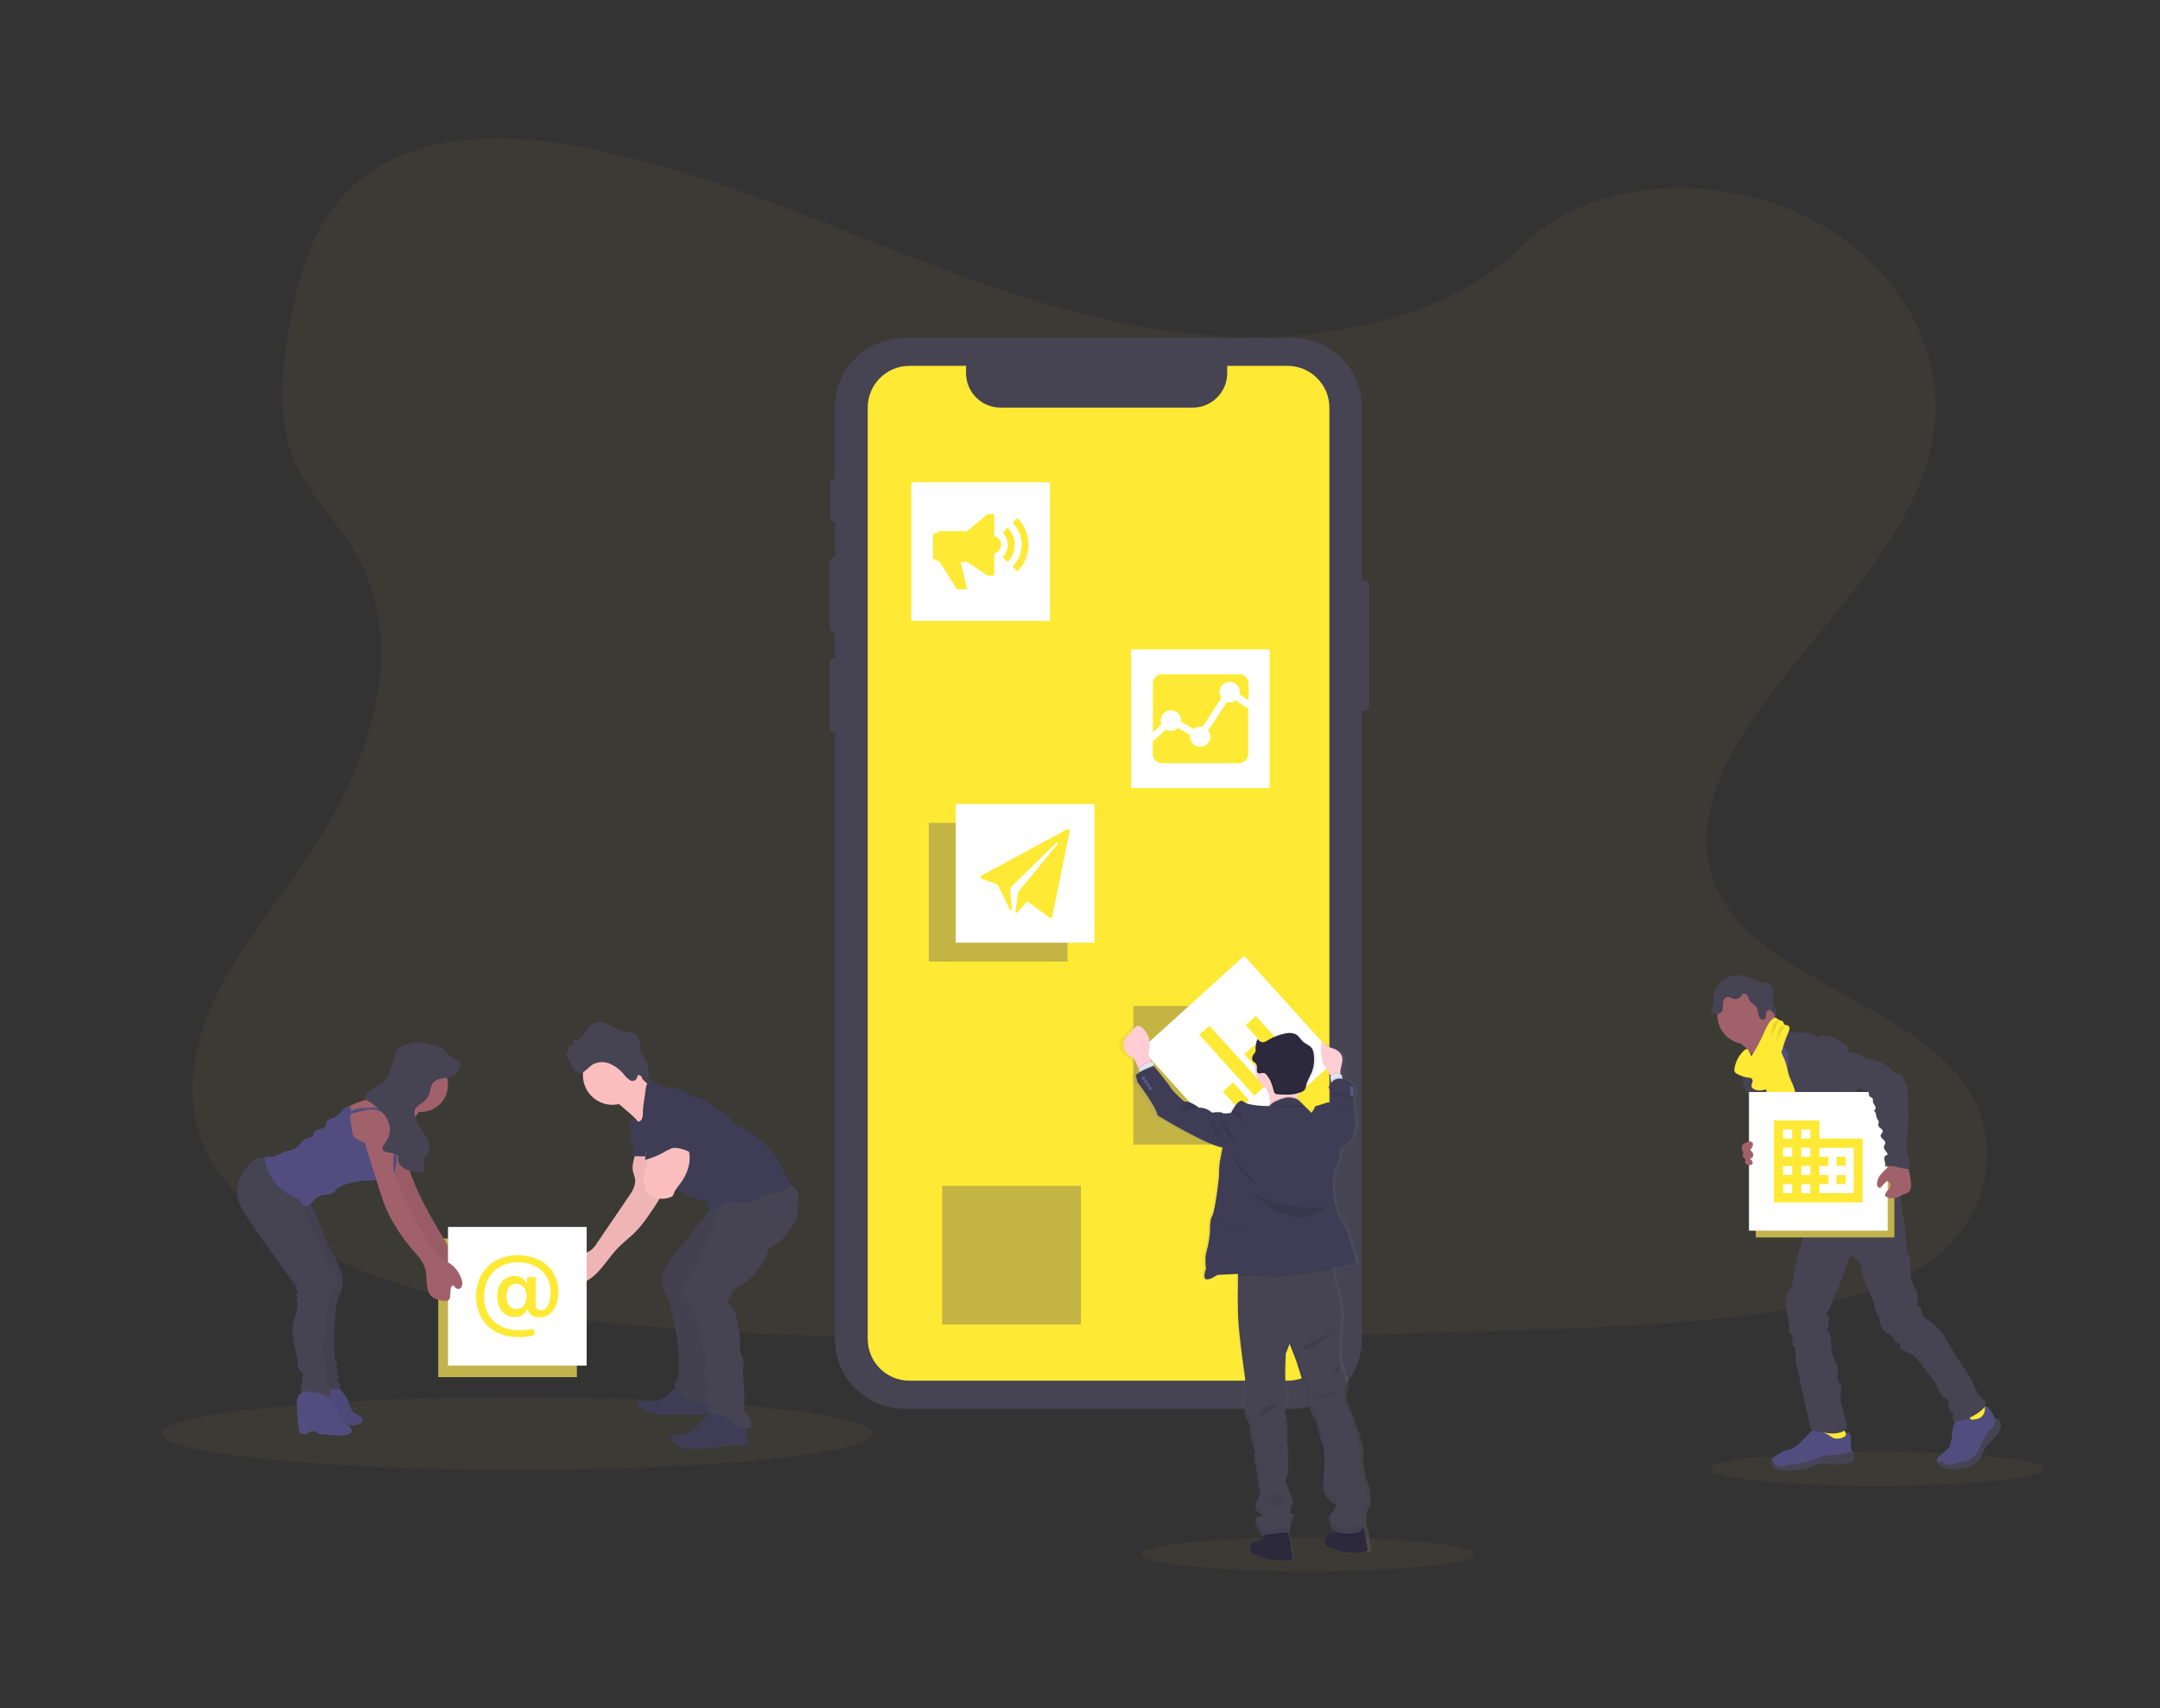 <svg xmlns="http://www.w3.org/2000/svg" width="1215" height="961" viewBox="0 0 1215 961">
  <rect x="0" y="0" width="1215" height="961" fill="#333333" stroke="none"/>
  <defs>
    <linearGradient id="roadmap-a" x1="50.074%" x2="50.074%" y1="100.008%" y2="-.068%">
      <stop offset="0%" stop-color="gray" stop-opacity=".25"/>
      <stop offset="54%" stop-color="gray" stop-opacity=".12"/>
      <stop offset="100%" stop-color="gray" stop-opacity=".1"/>
    </linearGradient>
  </defs>
  <g fill="none" fill-rule="evenodd">
    <rect width="78" height="78" x="246.5" y="696.7" fill="#C2B34D" fill-rule="nonzero"/>
    <path fill="#84794C" fill-rule="nonzero" d="M694.8,189.4 C630.1,187.2 568.4,166.3 509.6,143.4 C450.8,120.5 392.4,95.2 329.2,83.1 C288.6,75.3 242.2,74.2 209.4,96 C177.9,117 167.7,153.2 162.2,186.7 C158.1,212 155.7,238.6 166.9,262.2 C174.7,278.6 188.6,292.4 198.3,308.2 C231.8,362.9 208.1,430.4 171.9,483.8 C154.9,508.9 135.1,532.8 122,559.5 C108.9,586.2 102.8,616.7 114.3,644 C125.7,671 152.8,691.2 182.2,705.5 C241.9,734.4 312.2,742.7 380.8,747.4 C532.6,757.8 685.3,753.3 837.5,748.8 C893.8,747.1 950.4,745.4 1005.8,736.7 C1036.6,731.9 1068.4,724.2 1090.7,705.7 C1119.1,682.2 1126.1,642.3 1107.1,612.8 C1075.2,563.3 987.1,551 964.8,497.9 C952.5,468.7 965.1,436.1 983,409 C1021.2,350.8 1085.3,299.8 1088.7,233.3 C1091,187.6 1060.2,141.9 1012.6,120.3 C962.7,97.6 893.4,100.5 856.6,138 C818.6,176.5 752,191.4 694.8,189.4 Z" opacity=".1"/>
    <g fill="#464353" fill-rule="nonzero" transform="translate(466 190)">
      <path d="M297.6 136.8L301.9 136.8C303.2 136.8 304.2 137.8 304.2 139.1L304.2 207.5C304.2 208.8 303.2 209.8 301.9 209.8L297.6 209.8C296.3 209.8 295.3 208.8 295.3 207.5L295.3 139.1C295.3 137.8 296.4 136.8 297.6 136.8zM3.2 79.6L3.6 79.6C4.9 79.6 5.9 80.6 5.9 81.9L5.9 101.4C5.9 102.7 4.9 103.7 3.6 103.7L3.2 103.7C1.9 103.7.9 102.7.9 101.4L.9 81.9C.9 80.6 1.9 79.6 3.2 79.6zM3 123.6L4 123.6C5.3 123.6 6.3 124.6 6.3 125.9L6.3 163.2C6.3 164.5 5.3 165.5 4 165.5L3 165.5C1.7 165.5.7 164.5.7 163.2L.7 125.9C.7 124.6 1.7 123.6 3 123.6zM3.1 180.1L3.8 180.1C5.1 180.1 6.1 181.1 6.1 182.4L6.1 220C6.1 221.3 5.1 222.3 3.8 222.3L3.1 222.3C1.8 222.3.8 221.3.8 220L.8 182.4C.8 181.1 1.8 180.1 3.1 180.1z"/>
      <path d="M42.7,0.1 L261.1,0.1 C282.6,0.1 300.1,17.6 300.1,39.1 L300.1,563.5 C300.1,585 282.6,602.5 261.1,602.5 L42.7,602.5 C21.2,602.5 3.7,585 3.7,563.5 L3.7,39.1 C3.7,17.6 21.2,0.1 42.7,0.1 Z"/>
      <path d="M127.2,18.1 L160.9,18.1 C163,18.1 164.8,19.8 164.8,22 L164.8,22.7 C164.8,24.8 163.1,26.6 160.9,26.6 L127.2,26.6 C125.1,26.6 123.3,24.9 123.3,22.7 L123.3,22 C123.3,19.9 125,18.1 127.2,18.1 Z"/>
      <circle cx="175.7" cy="22.3" r="4.8"/>
    </g>
    <ellipse cx="291" cy="806.4" fill="#84794C" fill-rule="nonzero" opacity=".1" rx="200" ry="20.4"/>
    <ellipse cx="735.7" cy="874.4" fill="#84794C" fill-rule="nonzero" opacity=".1" rx="93.7" ry="9.5"/>
    <ellipse cx="1055.8" cy="826.3" fill="#84794C" fill-rule="nonzero" opacity=".1" rx="93.7" ry="9.5"/>
    <path fill="#FEE934" fill-rule="nonzero" d="M724.2,205.8 L690.3,205.8 L690.3,209.9 C690.3,220.6 681.6,229.3 670.9,229.3 L670.9,229.3 L562.8,229.3 C552.1,229.3 543.4,220.6 543.4,209.9 C543.4,209.9 543.4,209.9 543.4,209.9 L543.4,205.8 L511.6,205.8 C498.6,205.8 488.1,216.3 488.1,229.3 C488.1,229.3 488.1,229.3 488.1,229.3 L488.1,753.2 C488.1,766.2 498.6,776.7 511.6,776.7 C511.6,776.7 511.6,776.7 511.6,776.7 L724.3,776.7 C737.3,776.7 747.8,766.2 747.8,753.2 L747.8,229.4 C747.8,216.4 737.2,205.8 724.2,205.8 Z"/>
    <rect width="78" height="78" x="637.5" y="565.9" fill="#3A3768" fill-rule="nonzero" opacity=".3"/>
    <rect width="78" height="78" x="522.5" y="462.9" fill="#3A3768" fill-rule="nonzero" opacity=".3"/>
    <rect width="78" height="78" x="530" y="667.1" fill="#3A3768" fill-rule="nonzero" opacity=".3"/>
    <rect width="78" height="78" x="512.6" y="271.3" fill="#FFF" fill-rule="nonzero"/>
    <path fill="#FEE934" fill-rule="nonzero" d="M566.8,296.8 L564,299.6 C567.8,303.4 567.8,309.6 564,313.4 C564,313.4 564,313.4 564,313.4 L566.8,316.2 C572.1,310.8 572.1,302.1 566.8,296.8 Z"/>
    <path fill="#FEE934" fill-rule="nonzero" d="M572.3,291.4 L569.6,294.1 C576.4,300.9 576.4,311.9 569.6,318.7 L572.3,321.4 C580.6,313.2 580.6,299.7 572.3,291.4 L572.3,291.4 Z M559.3,301.7 L559.3,289.2 L555.5,289.2 L544,298.8 L528.6,298.8 L524.8,300.7 L524.8,314.2 L528.6,316.1 L538.2,331.5 L544,331.5 L540.4,316.1 L544,316.1 L555.5,323.8 L559.3,323.8 L559.3,311.3 C561.9,310.7 563.6,308.1 563,305.4 C562.7,303.5 561.2,302.1 559.3,301.7 L559.3,301.7 Z"/>
    <rect width="77.997" height="77.997" x="658.136" y="553.816" fill="#FFF" fill-rule="nonzero" transform="rotate(-42.138 697.134 592.814)"/>
    <path fill="#FEE934" fill-rule="nonzero" d="M674.6,582.1 L680.3,577 L711.3,611.2 L705.6,616.4 L674.6,582.1 Z M687.9,614.1 L693.6,608.9 L702.6,618.9 L696.9,624.1 L687.9,614.1 Z M699.9,593 L705.6,587.8 L719.8,603.5 L714.1,608.7 L699.9,593 Z M700.7,576.7 L706.4,571.5 L728.3,595.7 L722.6,600.9 L700.7,576.7 Z"/>
    <rect width="78" height="78" x="636.2" y="365.3" fill="#FFF" fill-rule="nonzero"/>
    <path fill="#FEE934" fill-rule="nonzero" d="M690.1,395 L679.6,411 C680.4,412 680.9,413.3 680.9,414.6 C680.8,417.8 678.1,420.3 674.9,420.1 C671.9,420 669.5,417.6 669.4,414.6 C669.4,414.2 669.4,413.9 669.5,413.5 L662.6,409.5 C660.8,411.3 658,411.6 655.8,410.4 L648.4,417.3 L648.4,424.2 C648.4,427 650.7,429.3 653.5,429.3 L697,429.3 C699.8,429.3 702.1,427 702.1,424.2 L702.1,398.7 L695.1,394 C694.1,394.8 692.9,395.2 691.6,395.2 C691.1,395.2 690.6,395.1 690.1,395 L690.1,395 Z"/>
    <path fill="#FEE934" fill-rule="nonzero" d="M658.6,399.6 C661.8,399.6 664.4,402.2 664.4,405.3 C664.4,405.3 664.4,405.3 664.4,405.3 C664.4,405.5 664.4,405.8 664.4,406.1 L671.6,410.1 C672.6,409.3 673.9,408.8 675.3,408.8 C675.7,408.8 676.1,408.8 676.5,408.9 L687,392.6 C685.2,390 685.8,386.4 688.4,384.6 C691,382.8 694.6,383.4 696.4,386 C697.1,387 697.5,388.1 697.5,389.3 C697.5,389.8 697.4,390.2 697.3,390.7 L702.3,394 L702.3,384.4 C702.3,381.6 700,379.3 697.2,379.3 L653.6,379.3 C650.8,379.3 648.5,381.6 648.5,384.4 L648.5,412 L653.3,407.4 C653.1,406.8 652.9,406.1 652.9,405.4 C652.8,402.2 655.4,399.6 658.6,399.6 Z"/>
    <rect width="78" height="78" x="537.6" y="452.3" fill="#FFF" fill-rule="nonzero"/>
    <path fill="#FEE934" fill-rule="nonzero" d="M600.2 466.5L552.2 492.5C551.7 492.8 551.5 493.4 551.8 493.9 551.9 494.1 552.1 494.2 552.3 494.3L560.5 497.4C561 497.6 561.4 497.9 561.6 498.4L568 511.5C568.1 512.1 569.2 512.2 569.2 511.6L568.2 500.8C568.3 500 568.6 499.2 569.1 498.6L594 474.2C594.1 474.1 594.4 474 594.5 474 594.8 474.1 595 474.4 594.9 474.7 594.9 474.8 594.8 474.9 594.8 474.9L573.3 501.1C572.8 501.7 572.6 502.5 572.5 503.3L571.2 512.7C571.3 513.5 571.9 513.8 572.5 513.1L577.1 507.7C577.4 507.3 578 507.2 578.5 507.5L590.4 516.2C590.9 516.5 591.5 516.4 591.8 515.9 591.9 515.8 591.9 515.7 591.9 515.6L601.7 467.6C601.8 467.1 601.4 466.5 600.9 466.4 600.5 466.3 600.3 466.4 600.2 466.5L600.2 466.5zM1024.8 810.6C1029.3 811.2 1034 811.6 1038.4 810.1 1039.1 809.9 1039.8 809.4 1039.7 808.7 1039.6 808.5 1039.5 808.2 1039.4 808 1037.8 805.5 1036.4 802.9 1035.3 800.2 1035.3 800.1 1035.2 799.9 1035.1 799.9 1035 799.8 1034.8 799.8 1034.7 799.9 1032.7 800.4 1031 801.7 1029 802.3 1028 802.6 1026.9 802.7 1025.9 802.5 1025 802.4 1023.8 801.7 1022.9 801.7 1023.3 804.8 1024.5 807.6 1024.8 810.6zM1110.8 803C1113.8 801 1116.9 798.8 1118.7 795.6 1118.8 795.4 1118.9 795.2 1118.9 795 1118.9 794.8 1118.8 794.6 1118.7 794.4 1117 791.7 1114.8 789.4 1112.3 787.5 1111 788.4 1109.8 789.5 1108.7 790.8 1107.9 791.6 1105.9 792.9 1105.9 794.1 1105.9 794.8 1106.7 795.6 1107.1 796.1 1107.6 796.8 1108.1 797.6 1108.5 798.4 1108.6 798.7 1111 802.9 1110.8 803z"/>
    <path fill="#514E7F" fill-rule="nonzero" d="M1042.6,819.8 C1042.7,820.5 1042.5,821.2 1042.1,821.8 C1041.8,822.1 1041.4,822.3 1040.9,822.5 C1034.5,824.8 1027.2,821.9 1020.9,824.2 C1019.6,824.7 1018.4,825.3 1017.1,825.8 C1015.5,826.3 1013.9,826.6 1012.3,826.6 C1010.1,826.8 1007.8,826.9 1005.5,827 C1003.8,827.1 1002.1,827 1000.4,826.6 C998.7,826.2 997.3,825 996.5,823.5 C996.2,822.8 996.1,822 996.3,821.3 C996.4,821 996.5,820.8 996.7,820.6 C997.1,820.1 997.6,819.7 998.2,819.4 L1000.5,817.9 C1001.6,817.1 1002.8,816.5 1004,816 C1004.9,815.7 1005.9,815.6 1006.8,815.3 C1010.1,814.3 1012.6,811.7 1014.9,809.2 L1018.1,805.8 C1018.4,805.4 1018.8,805.1 1019.2,804.9 C1019.6,804.7 1020.1,804.7 1020.6,804.8 C1023.7,805 1026.7,806 1029.3,807.7 C1030,808.2 1030.7,808.6 1031.4,809 C1033.4,809.6 1035.6,809.3 1037.4,808.2 C1038.2,807.8 1038,807.5 1038.4,806.7 C1038.8,805.9 1039.6,805.4 1040.3,806.1 C1040.5,806.3 1040.7,806.6 1040.7,807 C1041.4,809.3 1041.1,811.7 1041.1,814.1 C1041.1,814.5 1041.1,814.8 1041.2,815.2 C1041.4,815.6 1041.6,815.9 1041.8,816.2 C1041.9,816.3 1041.9,816.4 1041.9,816.5 C1042.7,817.5 1042.8,818.6 1042.6,819.8 Z"/>
    <path fill="#464353" fill-rule="nonzero" d="M1042.6,819.8 C1042.7,820.5 1042.5,821.2 1042.1,821.8 C1041.8,822.1 1041.4,822.3 1040.9,822.5 C1034.5,824.8 1027.2,821.9 1020.9,824.2 C1019.6,824.7 1018.4,825.3 1017.1,825.8 C1015.5,826.3 1013.9,826.6 1012.3,826.6 C1010.1,826.8 1007.8,826.9 1005.5,827 C1003.8,827.1 1002.1,827 1000.4,826.6 C998.7,826.2 997.3,825 996.5,823.5 C996.2,822.8 996.1,822 996.3,821.3 C996.4,821 996.5,820.8 996.7,820.6 C997.1,821.4 997.4,822.4 997.6,822.8 C998.2,823.9 999.3,824.7 1000.6,825 C1001.5,825 1002.4,824.9 1003.3,824.7 C1009.1,823.3 1015.2,823.2 1020.7,821.1 C1022.5,820.2 1024.4,819.5 1026.4,818.9 C1028.4,818.6 1030.5,818.4 1032.6,818.4 C1035.8,818.1 1039,817.2 1042.2,816.6 C1042.7,817.5 1042.8,818.6 1042.6,819.8 Z"/>
    <path fill="#514E7F" fill-rule="nonzero" d="M1125.3,802.6 C1125,805 1123.5,807.1 1121.8,808.8 C1120,810.4 1118.4,812.2 1116.9,814.2 C1115.2,816.7 1114.5,819.8 1112.4,822 C1111.6,822.8 1110.7,823.5 1109.7,824 C1108.6,824.7 1107.4,825.2 1106.2,825.6 C1103,826.6 1099.6,826.4 1096.2,826.1 C1095.1,826.1 1094,825.9 1093,825.5 C1092.5,825.3 1092.1,825 1091.7,824.7 C1090.9,824.2 1090.2,823.5 1089.7,822.6 C1089.5,822.1 1089.4,821.6 1089.5,821.1 C1089.7,820.5 1090,820 1090.5,819.6 C1091.3,818.8 1092.1,818.1 1092.9,817.4 C1094.1,816.6 1095.1,815.7 1096,814.6 C1096.6,813.8 1097,812.8 1097.2,811.8 C1097.7,810.1 1098,808.3 1098.1,806.6 C1098.1,805.4 1098.2,804.2 1098.5,803.1 C1099,801.3 1100.3,799.7 1100.2,797.8 C1100.1,797.5 1100.2,797.3 1100.3,797 C1100.5,796.8 1100.7,796.7 1100.9,796.6 C1102,796.2 1103.1,795.9 1104.2,795.8 C1105.3,795.7 1106.4,796.2 1107.2,797 C1107.7,797.6 1108,798.3 1108.7,798.6 C1109,798.7 1109.4,798.7 1109.7,798.6 C1111.4,798.4 1113.2,798.2 1114.5,797.1 C1115.7,796 1116.5,794.4 1116.5,792.7 C1116.5,792.1 1116.2,791.4 1117.2,791.3 C1117.9,791.2 1118.5,792 1118.9,792.5 C1120.4,794.2 1121.5,796.2 1122.1,798.3 C1122.3,798.2 1122.5,798.2 1122.7,798.2 C1123.6,798.2 1124.4,798.6 1124.9,799.3 C1125.2,800.4 1125.5,801.5 1125.3,802.6 Z"/>
    <path fill="#464353" fill-rule="nonzero" d="M1125.3,802.6 C1125,805 1123.5,807.1 1121.8,808.8 C1120,810.4 1118.4,812.2 1116.9,814.2 C1115.2,816.7 1114.5,819.8 1112.4,822 C1111.6,822.8 1110.7,823.5 1109.7,824 C1108.6,824.7 1107.4,825.2 1106.2,825.6 C1103,826.6 1099.6,826.4 1096.2,826.1 C1095.1,826.1 1094,825.9 1093,825.5 C1092.5,825.3 1092.1,825 1091.7,824.7 C1090.9,824.2 1090.2,823.5 1089.7,822.6 C1090.3,822.3 1091,822.1 1091.8,822.1 C1093.3,822.2 1094.4,823.6 1095.8,824 C1097.8,824.6 1099.8,823.2 1101.9,822.7 C1103.2,822.4 1104.7,822.5 1106,822 C1107.1,821.6 1108.1,821 1109,820.2 C1110.2,819.3 1111.3,818.3 1112.2,817.1 C1113,815.9 1113.6,814.7 1114.1,813.3 C1115.2,810.8 1116.5,808.3 1117.9,806 C1118.1,805.6 1118.4,805.3 1118.7,805 C1119,804.7 1119.4,804.5 1119.7,804.2 C1121.1,803.2 1121.6,801.4 1122.1,799.8 C1122.2,799.3 1122.4,798.8 1122.6,798.3 C1123.5,798.3 1124.3,798.7 1124.8,799.4 C1125.2,800.5 1125.4,801.6 1125.3,802.6 Z"/>
    <path fill="#A1616A" fill-rule="nonzero" d="M981.6,589 C983.3,590.3 984.7,591.9 985.7,593.8 C986.7,595.7 992.2,610.3 991.9,612.4 C993.7,610.6 1000.8,610.3 1002.6,608.5 C1003.4,607.7 1007.5,603.9 1008.1,603.1 C1008.7,602.3 1013.3,600.3 1013.8,599.4 C1015.7,596.1 1000.5,583.4 1002.5,580 C1002.6,579.8 1002.7,579.7 1002.7,579.5 C1002.7,579.3 1002.6,579.2 1002.5,579.1 C1001.2,577.9 999.7,576.9 998.1,576.1 C996.5,575.2 995.3,573.8 994.8,572.1 C993.4,572.8 992.1,573.6 990.9,574.7 C988.1,577.1 985.4,579.5 982.7,582 C981.6,583 979.6,584.3 979.1,585.7 C978.6,587.1 980.6,588.2 981.6,589 Z"/>
    <path fill="#514E7F" fill-rule="nonzero" d="M1006.1,583.6 C1003.8,585.2 1001.6,586.9 999.6,588.9 C997.7,590.7 995.9,592.9 995.5,595.5 C995.3,596.5 995.3,597.6 995.2,598.6 C994.5,603.1 990.6,606.4 988.9,610.6 C988.4,611.9 988,613.2 987.8,614.6 C987.3,617.2 987.1,619.8 987,622.5 C987,625.1 989.5,626.8 990.4,629.2 C991.2,631.6 991.7,634 992,636.5 C993,641.1 994.4,645.6 996.1,650 C999.5,659.3 1010.4,685.1 1013.8,694.5 C1024.1,691.9 1051.7,685.9 1060.9,680.5 C1064,678.7 1039.7,658.1 1043,656.7 C1043.4,656.6 1043.7,656.3 1043.9,656 C1044,655.7 1044,655.3 1043.9,655 C1040.6,640.7 1030.4,629 1025.8,615 C1024.2,610.2 1021.3,606 1019.1,601.5 C1017.1,597.3 1016.1,592.7 1013.7,588.8 C1013.2,588 1012.7,587.3 1012,586.6 C1011.4,586.2 1010.8,585.8 1010.1,585.4 C1008.7,584.6 1007.4,584.3 1006.1,583.6 Z"/>
    <circle cx="982.2" cy="571.1" r="16.2" fill="#A1616A" fill-rule="nonzero"/>
    <path fill="#464353" fill-rule="nonzero" d="M998.7 578.8C1000.4 577.3 1002.8 576.9 1004.8 577.9 1006 578.4 1006.7 579.6 1006.6 580.8L1014.6 580.9C1015.9 580.9 1017.2 581 1018.4 581.2 1019.7 581.5 1020.8 582.2 1021.6 583.2 1021.7 583.3 1021.8 583.5 1022 583.5 1022.1 583.5 1022.3 583.5 1022.4 583.4 1023.6 582.8 1025 582.5 1026.4 582.7 1030.7 583 1034.8 585.2 1038.2 587.9 1038.8 588.3 1039.3 588.9 1039.6 589.6 1039.9 590.5 1039.6 591.7 1040.3 592.3 1040.3 599.8 1042.9 606.9 1044.6 614.2 1044.9 615.5 1046.2 616.7 1047 617.7 1048.1 618.8 1049 620.2 1049.6 621.6 1051.1 625.4 1049 629.9 1050.5 633.7 1051.2 635.3 1052.2 636.7 1053.3 638 1054.6 639.6 1055.4 641.6 1055.6 643.6 1055.7 644.5 1055.5 645.4 1055.6 646.4 1055.7 647.6 1055.9 648.9 1056.3 650 1056.9 652.2 1057.5 654.4 1058.1 656.6 1059.1 660.2 1060.5 664 1063.7 665.9 1056 667.2 1047.9 668.5 1040.5 665.8 1039.5 665.4 1038.5 665 1037.6 664.3 1034.9 662.4 1033.7 659.2 1032.5 656.1 1031.2 652.7 1029.9 649.2 1029.7 645.5 1029.7 644.3 1029.5 643.2 1029.2 642 1028.4 640 1026.5 638.8 1024.7 637.7 1022.7 636.6 1020.8 635.1 1019.2 633.4 1017.6 631.7 1016.8 629.3 1017 627 1017.1 625.9 1017.6 624.8 1017.6 623.6 1017.7 622.4 1017.1 621.3 1016 620.8 1010.4 619.1 1007.7 612.5 1006.5 606.7 1006 603.7 1005.7 600.7 1005.8 597.7L1005.7 591.9C1004.1 590.5 1003.2 588.5 1003.2 586.4 1003.3 585.8 1003.3 585.2 1003.2 584.6 1002.9 583.8 1002.5 583.2 1001.9 582.6 1000.5 581.8 999.5 580.3 998.7 578.8zM981.4 597.3C981.2 599.1 981.6 601 981.2 602.7 981 603.4 980.8 604 980.6 604.7 980 607.3 980.3 609.9 981.4 612.3 982.5 614.7 983.8 616.9 985.3 619.1 985.8 619.8 986.2 620.6 986.5 621.4 986.8 622.3 986.9 623.2 987 624.1 987.4 627.7 988 631.3 988.9 634.8 989.7 637.9 990.7 641 992.7 643.4 993.1 643.9 993.6 644.3 994.3 644.5 994.8 644.5 995.2 644.4 995.6 644.2L999.7 642.6C1000.1 642.5 1000.4 642.3 1000.7 642.1 1001.1 641.6 1001.3 641.1 1001.3 640.5 1001.6 637.2 1000.6 633.8 999.5 630.7 996.1 621.2 991.7 612 989.5 602.1 988.9 599.3 988.6 595.1 986.6 592.9 985.8 592 986.1 592.4 985.1 592.9 984.6 593.1 984.1 593.4 983.6 593.7 982.3 594.5 981.5 595.9 981.4 597.3z"/>
    <path fill="#FEE934" fill-rule="nonzero" d="M993.9,615.4 C995,621.2 996.1,627 997.3,632.9 L1013.4,628.7 C1013.5,627 1012.6,625.5 1012,623.9 C1010.5,620.2 1010.5,616.1 1009.3,612.4 C1008.4,609.5 1006.8,606.9 1006,604 C1005.5,602.3 1005.3,600.6 1004.8,598.9 C1004.3,597.2 1003.6,595.6 1002.9,594 C1002,591.7 1000.8,589.5 999.4,587.5 C997.3,588.3 995.2,589.2 994,591 C993.4,592.1 993,593.2 993,594.5 C992.7,598.1 994,601.7 993.6,605.3 C993.1,608.5 993.2,612 993.9,615.4 Z"/>
    <path fill="#464353" fill-rule="nonzero" d="M1013.6 693C1014.5 696.4 1013.2 700 1012.1 703.4 1010.5 708.5 1009.4 713.8 1008.8 719.1 1008.7 720.5 1008.5 721.8 1008 723.1 1007.4 724.2 1006.8 725.3 1006 726.3 1004.4 729.2 1004.4 732.7 1004.8 735.9 1005 738.1 1005.4 740.2 1005.8 742.3 1006.3 744.9 1007 747.6 1006.2 750.1 1007.5 749.8 1008.3 751.5 1008.3 752.8 1008.3 754.1 1007.8 755.5 1008.4 756.7 1010 757.3 1010 759.4 1009.9 761.1 1009.9 764 1010.3 766.9 1011 769.7 1013.4 781.2 1015.9 792.6 1018.6 804 1024.4 805.8 1031.2 807.7 1036.7 805.2 1037.8 804.8 1038.6 804 1039 802.9 1039.1 802.3 1039 801.7 1038.8 801.1L1036.2 791.6C1035.4 789.4 1035.1 787 1035.3 784.6 1035.6 782.8 1036.3 780.9 1035.5 779.4 1035.2 778.9 1034.7 778.4 1034.4 777.9 1033 775.9 1033.7 773.2 1033.9 770.8 1033.9 770.3 1033.9 769.7 1033.8 769.2 1033.6 768.6 1033.4 768 1033 767.4 1030.8 763.2 1029.8 758.5 1030 753.8 1030.1 753.2 1030 752.6 1029.8 752 1029.6 751.8 1029.5 751.5 1029.4 751.3 1029.3 750.9 1029.3 750.4 1029.5 750 1028.7 749.4 1028 748.8 1027.4 748 1028.8 747.1 1029.2 745.2 1028.3 743.8 1028.2 743.6 1028.1 743.5 1027.9 743.3 1028.7 743.1 1029.3 742.3 1029.1 741.5 1029 741.2 1028.9 740.9 1028.6 740.7 1028.3 740.5 1027.8 740.4 1027.6 740 1027.2 739.5 1027.5 738.8 1027.8 738.2L1029.4 735.3C1030.6 733.2 1030.9 730.5 1032.1 728.4 1033.8 725.3 1035.2 722.1 1036.3 718.8L1040.9 706.1 1044 708.8C1045 709.6 1045.9 710.6 1046.6 711.7 1047 712.8 1047.3 714 1047.4 715.2 1048.5 722.1 1052.9 728.1 1054.5 734.9 1054.7 736.4 1055.2 737.9 1056 739.3 1056.3 739.7 1056.6 740.1 1056.8 740.6 1057 741.3 1057.1 742 1057.1 742.7 1057.4 745.5 1058.9 748.1 1061.2 749.7 1062.7 750.7 1064.6 751.5 1065.4 753.1 1065.6 753.6 1065.8 754.1 1066.1 754.6 1066.8 755.5 1068.4 755.6 1068.8 756.7 1069 757.3 1068.6 758.1 1069 758.6 1069.2 758.9 1069.5 759 1069.8 759.2L1074.3 761.4C1079.3 763.9 1081.8 769.6 1085.5 773.8 1086.8 775.2 1087.9 776.6 1088.8 778.2 1090.4 781 1091.1 784.6 1093.8 786.4 1094.5 786.8 1095.2 787.3 1095.7 787.8 1096.5 788.9 1096.2 790.5 1096.3 791.9 1096.4 793.3 1097.5 795 1098.8 794.5 1098.3 796.2 1098.3 798 1098.8 799.7 1104.6 799.4 1110.2 797.1 1114.6 793.3 1115.9 792.2 1117.2 790.7 1117.2 789 1117.2 788.7 1117.1 788.4 1117 788.1 1116.7 787.8 1116.4 787.5 1116 787.3 1111.8 785 1110.6 779.8 1108.5 775.5 1106.7 771.7 1103.9 768.5 1101.6 765 1096.6 757.5 1093.3 748.4 1085.8 743.5 1084.1 742.4 1082.2 741.4 1081.4 739.6 1081 738.5 1080.8 737.5 1080.5 736.4 1080.2 735.3 1079.3 734.5 1078.2 734.4 1078.7 732.8 1078.9 731.1 1078.7 729.4 1078.7 728.7 1078.7 727.9 1078.5 727.2 1078.2 726.5 1077.8 725.7 1077.4 725.1 1075.4 721.8 1074.5 718 1074.6 714.1 1074.7 712.1 1075 710.1 1074.4 708.2 1074.1 707.2 1073.6 706.4 1073.2 705.4 1072.7 703.7 1072.4 702 1072.3 700.2L1071.9 693.6C1071.8 691.4 1071.6 689.2 1071.1 687.1 1069.7 682 1068.4 660.6 1063.7 658.2 1059 655.8 1050.9 672.3 1045.7 672.6 1043.4 672.7 1041 673.1 1038.8 673.9 1035.3 675.2 1032.3 677.7 1029.5 680.1L1019.8 688.3C1017.8 690.3 1015.8 691.7 1013.6 693zM967 553.2C969.3 550.3 972.8 548.6 976.4 548.6 980 548.6 983.6 549.5 986.8 551.2 987.7 551.7 988.8 552.2 989.8 552.4 991.5 552.7 993.4 552.3 995 553.1 997.1 554.2 997.5 557 997.3 559.3 997.1 561.6 996.7 564.2 997.9 566.1 998.3 566.7 998.7 567.3 999.1 567.9 999.5 569.1 999.4 570.5 999 571.7 998.3 570.9 997.6 570.1 997 569.2 996.3 568.4 995 567.9 994.2 568.5 993.4 569.1 993.3 570.2 993.3 571.2 993.3 572.2 993 573.3 992.1 573.7 991.3 573.8 990.6 573.5 990.1 572.9 988.5 571 989.2 567.9 987.6 566 986.7 564.9 985.2 564.4 984.4 563.2 983.8 562.3 983.6 561.1 983 560.2 982.4 559.3 981.1 558.5 980.2 559.2 979.9 559.5 979.7 559.8 979.5 560.2 978.4 561.8 976.3 562.4 974.5 561.7 973.8 561.3 973.1 561 972.3 560.8 971.3 560.7 970.3 561.3 969.8 562.1 969.3 563 969.1 564 969.1 565 969.1 566.3 969.3 567.8 968.6 568.9 968.3 569.3 967.9 569.6 967.4 569.9 966.2 570.6 964.7 571.1 963.6 570.3 962.9 569.6 962.6 568.6 962.8 567.6 963 566.6 963.3 565.7 963.6 564.8 964.2 562.7 963.4 560.3 964.1 558.3 964.8 556.4 965.8 554.7 967 553.2z"/>
    <path fill="#FEE934" fill-rule="nonzero" d="M975.6,601.5 C975.5,602 975.5,602.5 975.8,603 C976,603.3 976.3,603.6 976.6,603.8 C978.9,605.2 981.5,606.1 984.2,606.3 C984.5,606.3 984.9,606.4 985.2,606.6 C985.8,607.1 986,608 985.7,608.7 C985.4,609.4 985.2,610.2 985.2,611 C985.4,612.4 987.1,613.1 988.5,613.3 C990.5,613.7 992.6,613.3 994.3,612.2 C995.4,611.2 996.2,610 996.7,608.6 C1000.6,599.6 1002,589.6 1006,580.6 C1006.3,580 1006.5,579.4 1006.6,578.7 C1006.7,578 1006.4,577.4 1005.9,577 C1005.2,576.5 1004,576.8 1003.5,576.1 C1003.3,575.7 1003.3,575.2 1003.1,574.9 C1002.6,574.1 1001.4,574.2 1000.6,573.7 C1000,573.4 999.5,572.7 998.8,572.5 C998.1,572.5 997.4,572.8 996.9,573.3 C994.6,575.5 993.3,578.6 992,581.5 C990,586 987.7,590.3 985,594.4 C985.3,593.9 983.5,590.3 982.8,590.1 C981.6,589.9 980,592 979.3,592.8 C977.3,595.2 976,598.3 975.6,601.5 Z"/>
    <rect width="78" height="78" x="987.6" y="618.1" fill="#C2B34D" fill-rule="nonzero"/>
    <rect width="78" height="78" x="983.8" y="614.3" fill="#FFF" fill-rule="nonzero"/>
    <path fill="#FEE934" fill-rule="nonzero" d="M1023.4,640.5 L1023.4,630.3 L997.8,630.3 L997.8,676.4 L1047.7,676.4 L1047.7,640.5 L1023.4,640.5 Z M1008.1,671.2 L1003,671.2 L1003,666.1 L1008.1,666.1 L1008.1,671.2 Z M1008.1,661 L1003,661 L1003,655.9 L1008.1,655.9 L1008.1,661 Z M1008.1,650.7 L1003,650.7 L1003,645.6 L1008.1,645.6 L1008.1,650.7 Z M1008.1,640.5 L1003,640.5 L1003,635.4 L1008.1,635.4 L1008.1,640.5 Z M1018.3,671.2 L1013.2,671.2 L1013.2,666.1 L1018.3,666.1 L1018.3,671.2 Z M1018.3,661 L1013.2,661 L1013.2,655.9 L1018.3,655.9 L1018.3,661 Z M1018.3,650.7 L1013.2,650.7 L1013.2,645.6 L1018.3,645.6 L1018.3,650.7 Z M1018.3,640.5 L1013.2,640.5 L1013.2,635.4 L1018.3,635.4 L1018.3,640.5 Z M1042.7,671.2 L1023.4,671.2 L1023.4,666.1 L1028.5,666.1 L1028.5,661 L1023.4,661 L1023.4,655.9 L1028.5,655.9 L1028.5,650.8 L1023.4,650.8 L1023.4,645.7 L1042.7,645.7 L1042.7,671.2 Z M1038.2,650.7 L1033.1,650.7 L1033.1,655.8 L1038.2,655.8 L1038.2,650.7 Z M1038.2,661 L1033.1,661 L1033.1,666.1 L1038.2,666.1 L1038.2,661 Z"/>
    <path fill="#A1616A" fill-rule="nonzero" d="M1061.2,657.3 C1059.9,658.5 1058.6,659.8 1057.5,661.2 C1056.4,662.6 1055.8,664.4 1055.8,666.2 C1055.8,666.7 1056,667.2 1056.3,667.7 C1056.6,668.1 1057.2,668.3 1057.7,668.1 C1058,668 1058.2,667.7 1058.4,667.5 C1059.1,666.6 1059.9,665.8 1060.7,665 C1061,664.7 1061.4,664.4 1061.8,664.5 C1062,664.6 1062.1,664.7 1062.3,664.8 C1062.8,665.2 1063.1,665.7 1063.3,666.3 C1063.4,667.4 1063,668.5 1062.2,669.2 C1061.4,669.9 1060.8,670.8 1060.4,671.9 C1060.3,672.2 1060.3,672.5 1060.4,672.7 C1060.5,672.9 1060.7,673.1 1060.9,673.2 C1062.9,674.3 1065.3,674.4 1067.4,673.6 C1068.8,673.1 1070,672.1 1071.4,671.6 C1072,671.4 1072.6,671.2 1073.2,670.9 C1074,670.4 1074.6,669.5 1074.8,668.6 C1075,667.6 1075,666.7 1074.9,665.7 C1074.7,662 1073.9,658.3 1072.5,654.8 C1072.4,654.6 1072.3,654.4 1072.1,654.2 C1071.9,654.1 1071.7,654 1071.4,654 C1069.6,653.8 1066.8,652.9 1065.1,653.6 C1064.5,653.9 1064,654.4 1063.6,654.9 C1063.2,655.2 1061.2,656.8 1061.2,657.3 Z"/>
    <path fill="#464353" fill-rule="nonzero" d="M1060.6,655.7 C1060.6,654 1058.5,650 1061.8,649.7 C1061.8,647.9 1059.3,646.8 1059.7,644.9 C1059.9,644.3 1060.4,643.7 1060.5,643.1 C1060.7,641.3 1057.4,640.3 1057.9,638.5 C1058.1,637.8 1058.8,637.4 1059,636.7 C1059.4,635.1 1056.5,634.4 1056.5,632.8 C1056.5,632.3 1056.8,631.7 1056.8,631.2 C1056.8,630.5 1056.2,630 1055.9,629.4 C1055.1,627.9 1055.5,625.5 1053.9,624.7 C1054.9,624.8 1055.3,623.2 1054.8,622.3 C1054.3,621.4 1053.5,620.5 1053.5,619.5 C1053.5,619.1 1053.5,618.7 1053.5,618.3 C1053.2,617.3 1051.6,617.2 1051.3,616.2 C1051.3,615.8 1051.3,615.4 1051.3,615.1 C1051.2,614.3 1050.4,613.8 1049.6,613.6 C1048.8,613.5 1048.1,613.2 1047.4,612.8 C1046.9,612.4 1046.4,611.8 1045.8,612.1 C1045.6,612.2 1045.5,612.4 1045.4,612.6 C1044.8,613.3 1043.6,613 1042.8,612.5 C1040.5,611 1039.4,608.2 1038.9,605.4 C1038.4,602.6 1038.4,599.9 1037.8,597.2 C1037.6,596.4 1037.4,595.5 1037.1,594.7 C1036.6,593.9 1036.2,593.1 1035.9,592.2 C1035.8,590.6 1039,591.7 1040.3,591.9 C1041.5,592 1042.7,592.2 1043.9,592.6 C1045.1,593.1 1046.3,593.6 1047.5,594.2 C1052.5,596.4 1058.4,596.7 1062.4,600.3 C1063.7,601.5 1064.8,603.1 1066.5,603.6 C1067.3,603.8 1068,604 1068.8,604.2 C1070.7,605.1 1071,607.6 1072,609.4 C1072.3,609.9 1072.6,610.4 1072.8,610.9 C1073,611.5 1073.1,612.2 1073.1,612.8 L1073.2,617.6 C1073.4,625.6 1073.7,633.5 1072.8,641.4 C1072.5,644 1072.1,646.7 1072.9,649.2 C1073.1,649.9 1073.4,650.5 1073.6,651.2 C1073.8,652 1073.8,652.8 1073.9,653.7 L1074,656.8 C1074,657 1074,657.3 1073.8,657.5 C1073.6,657.7 1073.3,657.8 1073,657.7 C1068.7,657.3 1064.4,654.9 1060.3,656.4"/>
    <path fill="#A1616A" fill-rule="nonzero" d="M980.9,643.2 C980.7,643.3 980.5,643.4 980.4,643.6 C979.5,644.8 979.5,646.5 980.4,647.7 C980.5,647.8 980.6,648 980.6,648.1 C980.6,648.3 980.6,648.6 980.5,648.8 C980.1,649.6 980.2,650.6 980.8,651.3 C981.1,651.6 981.5,651.7 981.7,652 C982,652.6 981.6,653.3 981.6,654 C981.7,654.9 982.8,655.3 983.6,655.4 C984.3,655.6 985,655.4 985.6,654.9 C986,654.4 986,653.7 985.6,653.1 C985.3,652.6 984.8,652.1 984.3,651.8 C985.3,651.7 986.1,651 986.2,650 C986.3,649 985.8,648.1 985.1,647.5 C984.9,647.3 984.7,647.2 984.6,647 C984.5,646.8 984.8,646.4 985,646.2 C986,645.2 986.8,642.7 984.9,642.2 C984.2,642.1 983.6,642.1 982.9,642.3 C982.4,642.5 982.4,642.7 982.1,642.9 C981.8,643.1 981.3,643 980.9,643.2 Z"/>
    <path fill="#000" fill-rule="nonzero" d="M1000.5 574.1C999.5 574.1 998.6 574.6 998 575.4 997.4 576.4 997 577.6 996.9 578.8 996.3 582.6 994.9 586.3 992.9 589.7M1004 576.9C1002.6 576.9 1001.4 577.7 1000.7 578.9 1000.2 580 1000 581.1 999.9 582.3 999.3 584.9 998.2 587.3 996.6 589.4" opacity=".1"/>
    <path fill="#FBBEBE" fill-rule="nonzero" d="M358.9,640.6 C359.5,646.9 354.7,653 356.1,659.2 C356.4,660.5 357,661.8 357.2,663.1 C357.8,666.8 355.6,670.3 353.5,673.3 L335.6,699.6 C334.9,700.8 334,701.8 333,702.8 C329.6,705.8 324.4,705.5 319.9,706.4 C316.7,707 313.7,708.4 311.1,710.3 C310.9,710.5 310.8,710.8 311,711.1 C312.5,713.2 315,714.3 317.5,714.2 C318,714.8 317.5,715.7 316.9,716.2 C315.9,716.9 314.6,717 314.4,718.7 C314.3,719.3 314.4,719.8 314.7,720.3 C315.4,721.4 316.5,722.2 317.8,722.5 C324,724.4 330.7,721.1 335.4,716.5 C340.1,711.9 343.4,706.2 348,701.6 C350.5,699.1 353.4,696.8 356,694.4 C361.2,689.5 365.2,683.4 369.1,677.4 C370.4,675.7 371.3,673.7 371.9,671.6 C372.4,669.5 372.2,667.4 372.7,665.3 C373.4,662.6 375.4,660.5 377,658.3 C380.2,653.9 382.3,648.5 381.9,643.1 C381.5,637.7 378.1,632.4 373,630.5 C371.4,629.9 369.7,629.8 368,630.2 C365.9,630.9 364.4,632.6 362.9,634.2 L359.5,638.1 C358.6,639 358,640 357.5,641.1 C357.1,642.3 357.3,643.6 358.2,644.4"/>
    <path fill="#000" fill-rule="nonzero" d="M358.9,640.6 C359.5,646.9 354.7,653 356.1,659.2 C356.4,660.5 357,661.8 357.2,663.1 C357.8,666.8 355.6,670.3 353.5,673.3 L335.6,699.6 C334.9,700.8 334,701.8 333,702.8 C329.6,705.8 324.4,705.5 319.9,706.4 C316.7,707 313.7,708.4 311.1,710.3 C310.9,710.5 310.8,710.8 311,711.1 C312.5,713.2 315,714.3 317.5,714.2 C318,714.8 317.5,715.7 316.9,716.2 C315.9,716.9 314.6,717 314.4,718.7 C314.3,719.3 314.4,719.8 314.7,720.3 C315.4,721.4 316.5,722.2 317.8,722.5 C324,724.4 330.7,721.1 335.4,716.5 C340.1,711.9 343.4,706.2 348,701.6 C350.5,699.1 353.4,696.8 356,694.4 C361.2,689.5 365.2,683.4 369.1,677.4 C370.4,675.7 371.3,673.7 371.9,671.6 C372.4,669.5 372.2,667.4 372.7,665.3 C373.4,662.6 375.4,660.5 377,658.3 C380.2,653.9 382.3,648.5 381.9,643.1 C381.5,637.7 378.1,632.4 373,630.5 C371.4,629.9 369.7,629.8 368,630.2 C365.9,630.9 364.4,632.6 362.9,634.2 L359.5,638.1 C358.6,639 358,640 357.5,641.1 C357.1,642.3 357.3,643.6 358.2,644.4" opacity=".05"/>
    <path fill="#A1616A" fill-rule="nonzero" d="M222.2,667.4 C223.2,670.6 224.2,673.7 225.4,676.8 C227.6,682.1 230.4,687.2 233.7,692 C235.8,695.1 238.1,698.1 240.6,701 C243.7,704.6 247.1,708.2 248.2,712.8 C248.8,715.5 248.6,718.3 248.9,721 C249.2,723.7 250,726.6 252.3,728.2 C254,729.2 255.9,729.9 257.8,730 C259.2,730.2 260.9,730.3 261.6,729.1 C261.9,728.6 262,728.1 262,727.5 L262.3,723.5 C262.4,722.6 262.7,721.5 263.5,721.5 C264.3,721.5 264.8,722.6 265.5,723.1 C266.6,723.7 267.9,723.3 268.4,722.2 C268.4,722.2 268.4,722.1 268.5,722.1 C268.9,721 269,719.7 268.6,718.6 C267.4,714 264.3,710.2 260.1,708 C258.6,707.4 257.3,706.7 255.9,705.8 C254.6,704.6 253.5,703.2 252.6,701.7 C245,689.2 237.4,676.7 232.1,663.2 C231,660.8 230.3,658.2 230,655.6 C229.9,652.9 230,650.3 230.3,647.6 C230.6,642.8 230.2,638 229,633.3 C228.7,632.1 228.3,630.9 227.6,629.8 C225.4,626.5 220.2,626 217,628.3 C214.6,630.2 213,633 212.8,636 C212.6,638.7 214.1,641.5 214.9,644 C217.4,651.9 219.8,659.7 222.2,667.4 Z"/>
    <path fill="#000" fill-rule="nonzero" d="M222.2,667.4 C223.2,670.6 224.2,673.7 225.4,676.8 C227.6,682.1 230.4,687.2 233.7,692 C235.8,695.1 238.1,698.1 240.6,701 C243.7,704.6 247.1,708.2 248.2,712.8 C248.8,715.5 248.6,718.3 248.9,721 C249.2,723.7 250,726.6 252.3,728.2 C254,729.2 255.9,729.9 257.8,730 C259.2,730.2 260.9,730.3 261.6,729.1 C261.9,728.6 262,728.1 262,727.5 L262.3,723.5 C262.4,722.6 262.7,721.5 263.5,721.5 C264.3,721.5 264.8,722.6 265.5,723.1 C266.6,723.7 267.9,723.3 268.4,722.2 C268.4,722.2 268.4,722.1 268.5,722.1 C268.9,721 269,719.7 268.6,718.6 C267.4,714 264.3,710.2 260.1,708 C258.6,707.4 257.3,706.7 255.9,705.8 C254.6,704.6 253.5,703.2 252.6,701.7 C245,689.2 237.4,676.7 232.1,663.2 C231,660.8 230.3,658.2 230,655.6 C229.9,652.9 230,650.3 230.3,647.6 C230.6,642.8 230.2,638 229,633.3 C228.7,632.1 228.3,630.9 227.6,629.8 C225.4,626.5 220.2,626 217,628.3 C214.6,630.2 213,633 212.8,636 C212.6,638.7 214.1,641.5 214.9,644 C217.4,651.9 219.8,659.7 222.2,667.4 Z" opacity=".05"/>
    <path fill="#3F3D56" fill-rule="nonzero" d="M374,786.2 C370.1,788.6 365.2,788.7 360.6,788.2 C359.9,788.1 359,788 358.5,788.6 C357.8,789.4 358.6,790.6 359.5,791.3 C362.2,793.3 365.4,794.6 368.7,795.1 C371.7,795.5 374.7,795.7 377.7,795.7 C385.9,795.8 394.1,796 402.2,794.8 C402.7,794.8 403.1,794.6 403.5,794.4 C404,794 404.4,793.5 404.5,792.9 C404.9,790.7 404.1,788.5 402.4,787.1 C400.7,785.7 398.8,784.7 396.7,784 L389.6,781.2 C387.9,780.5 385.2,778.8 383.4,779 C380,779.1 376.8,784.5 374,786.2 Z"/>
    <path fill="#3F3D56" fill-rule="nonzero" d="M391.9,802.9 C388.6,805.8 384.4,807.4 379.9,807.4 C378.8,807.4 377.2,807.6 377.2,808.7 C377.2,809 377.3,809.4 377.5,809.6 C378.9,811.9 381.1,813.6 383.7,814.4 C386.1,815 388.7,815.1 391.2,814.9 L398.5,814.5 C399.9,814.4 401.3,814.4 402.6,814.2 C403.9,814 405.5,813.7 406.9,813.5 C410.4,813 414,812.8 417.5,813 C418.4,813.2 419.4,812.9 420.1,812.3 C420.7,811.5 420.4,810.3 420.2,809.3 C419.8,807.2 420.2,805 419.8,802.8 C419.1,799.1 415.9,796.2 412.3,794.9 C409,793.7 403.2,792.2 400.1,794.3 C396.8,796.6 394.8,800.2 391.9,802.9 Z"/>
    <path fill="#464353" fill-rule="nonzero" d="M377.5,708.4 C374.5,712.4 371.5,716.9 372.2,721.8 C372.6,724.4 374.1,726.8 375.2,729.2 C376.6,732.5 377.6,736 378.2,739.6 C379.3,744.8 380.4,749.9 381.1,755.2 C381.9,761.1 382.1,767.1 381.7,773.1 C381.6,774.5 381.5,776.1 380.5,777.1 C380.1,777.5 379.6,777.8 379.4,778.4 C379.3,778.9 379.4,779.4 379.6,779.9 C381.4,783.7 384.6,786.6 388.5,788.1 C392.4,789.6 396.5,790.3 400.6,790.4 C401.1,790.5 401.7,790.4 402.2,790.2 C402.8,789.9 403.2,789.4 403.4,788.8 C406.4,783.1 404.7,776.2 404.8,769.8 C404.8,764.4 406.1,759.1 405.9,753.7 C405.7,749.4 404.6,745.2 404.1,740.9 C403.4,733.9 404.7,726.8 406,719.9 C407,714.6 408,709.2 409.2,704 C409.8,700.8 411,697.6 412.6,694.8 C414,692.6 415.9,690.7 417.5,688.7 C421.9,682.9 423.9,675.6 423,668.3 C422.9,667.6 412.7,670.9 411.8,671.3 C408.1,672.8 404.7,675 401.8,677.7 C399.4,679.9 397.6,682.9 395.5,685.5 C392.6,689.1 389.7,692.6 386.9,696.2 C383.8,700.1 380.6,704.2 377.5,708.4 Z"/>
    <path fill="#000" fill-rule="nonzero" d="M377.5,708.4 C374.5,712.4 371.5,716.9 372.2,721.8 C372.6,724.4 374.1,726.8 375.2,729.2 C376.6,732.5 377.6,736 378.2,739.6 C379.3,744.8 380.4,749.9 381.1,755.2 C381.9,761.1 382.1,767.1 381.7,773.1 C381.6,774.5 381.5,776.1 380.5,777.1 C380.1,777.5 379.6,777.8 379.4,778.4 C379.3,778.9 379.4,779.4 379.6,779.9 C381.4,783.7 384.6,786.6 388.5,788.1 C392.4,789.6 396.5,790.3 400.6,790.4 C401.1,790.5 401.7,790.4 402.2,790.2 C402.8,789.9 403.2,789.4 403.4,788.8 C406.4,783.1 404.7,776.2 404.8,769.8 C404.8,764.4 406.1,759.1 405.9,753.7 C405.7,749.4 404.6,745.2 404.1,740.9 C403.4,733.9 404.7,726.8 406,719.9 C407,714.6 408,709.2 409.2,704 C409.8,700.8 411,697.6 412.6,694.8 C414,692.6 415.9,690.7 417.5,688.7 C421.9,682.9 423.9,675.6 423,668.3 C422.9,667.6 412.7,670.9 411.8,671.3 C408.1,672.8 404.7,675 401.8,677.7 C399.4,679.9 397.6,682.9 395.5,685.5 C392.6,689.1 389.7,692.6 386.9,696.2 C383.8,700.1 380.6,704.2 377.5,708.4 Z" opacity=".05"/>
    <path fill="#464353" fill-rule="nonzero" d="M399.1,678 C399.7,681.1 402.7,683.4 402.8,686.5 C402.9,689 401.1,691.1 399.8,693.3 C398.6,695.5 397.6,697.8 396.7,700.2 C394.3,706.4 391.3,712.4 387.7,718.1 C386,720.8 384.1,723.8 384.5,727 C384.8,728.5 385.3,729.9 386,731.2 L391.1,741.4 C392.2,743.4 393.1,745.6 393.7,747.9 C394.2,749.8 394.2,751.9 394.5,753.8 C395.3,760.1 398.2,766.4 396.5,772.4 C396.4,772.9 395.8,773.6 395.4,773.2 C397.1,776.4 398.5,779.6 398.3,783.2 C398.2,785.1 397.7,787 398.4,788.8 C398.8,789.5 399.1,790.2 399.2,790.9 C399.2,791.4 399,791.9 398.9,792.4 C398.8,793.8 400.1,795.1 401.5,795.5 C402.9,795.9 404.4,795.9 405.8,796.3 C408.5,797.1 410.4,799.4 412.7,801 C415,802.6 417.8,803.5 420.6,803.6 C421,803.6 421.4,803.6 421.8,803.4 C422.2,803 422.4,802.5 422.4,802 C422.6,799.4 421.6,796.8 419.6,795.2 C419.2,794.9 418.8,794.5 418.6,794.1 C418.5,793.7 418.4,793.3 418.5,792.9 C418.9,787.3 418.8,781.6 418.2,776.1 C417.9,774.3 417.8,772.5 417.9,770.7 C418.2,769.2 418.3,767.7 418.3,766.2 C418,764.7 417.5,763.3 416.9,761.9 C416.1,759.4 416.3,756.6 416.3,753.9 C416,749.3 415.2,744.7 414,740.2 C413.7,738.4 413,736.7 411.9,735.3 C410.8,734.2 409.1,733.1 409.5,731.6 C409.7,731 410.1,730.6 410.5,730.1 C411.5,728.8 412,727.2 411.7,725.6 C412.6,725.8 413.6,725.4 414,724.5 C422.5,720.3 429,712.9 432.1,703.9 C432.3,703.3 432.5,702.6 432.9,702.1 C433.7,701 435,700.6 436.2,699.9 C439.9,698 442.5,694.5 444.9,691 C446.4,689.1 447.5,686.9 448.3,684.6 C448.6,683.1 448.8,681.5 448.8,680 L449,672 C449,671.5 449,670.9 448.9,670.4 C448.7,669.9 448.4,669.5 448,669.1 C445.7,666.7 442.7,665.1 439.5,664.5 C437.3,664.1 435.1,664.2 432.9,664 C428.6,663.6 424.4,662.3 420,662.6 C413.2,663.1 407.2,667.8 404,673.8 C402.7,676.2 401.5,678 399.1,678 Z"/>
    <path fill="#514E7F" fill-rule="nonzero" d="M174.7,800.5 C176.2,801 177.7,801.2 179.3,801 C179.4,799.7 181.1,799.5 182.4,799.5 C183,799.5 183.7,799.6 184.2,799.9 C184.5,800.1 184.8,800.4 185.1,800.6 C185.7,800.9 186.3,801.1 186.9,801.1 L193.5,801.7 C196.4,801.9 199.5,802.2 202.3,801.1 C202.9,800.9 203.3,800.6 203.7,800.2 C204.5,799.1 203.7,797.6 202.7,796.8 C201.7,796 200.3,795.7 199.3,794.9 C197,793.1 196.7,789.9 195.5,787.3 C194.6,785.6 193.6,784.1 192.3,782.7 C191.4,781.5 190.3,780.4 189.2,779.5 C186.6,777.6 183.5,777.6 180.4,777.3 C178.2,777.1 176.1,777 174.5,778.9 C172.6,781.3 173.3,786.2 173.4,789.1 C173.6,792.9 174,796.7 174.7,800.5 Z"/>
    <path fill="#000" fill-rule="nonzero" d="M174.7,800.5 C176.2,801 177.7,801.2 179.3,801 C179.4,799.7 181.1,799.5 182.4,799.5 C183,799.5 183.7,799.6 184.2,799.9 C184.5,800.1 184.8,800.4 185.1,800.6 C185.7,800.9 186.3,801.1 186.9,801.1 L193.5,801.7 C196.4,801.9 199.5,802.2 202.3,801.1 C202.9,800.9 203.3,800.6 203.7,800.2 C204.5,799.1 203.7,797.6 202.7,796.8 C201.7,796 200.3,795.7 199.3,794.9 C197,793.1 196.7,789.9 195.5,787.3 C194.6,785.6 193.6,784.1 192.3,782.7 C191.4,781.5 190.3,780.4 189.2,779.5 C186.6,777.6 183.5,777.6 180.4,777.3 C178.2,777.1 176.1,777 174.5,778.9 C172.6,781.3 173.3,786.2 173.4,789.1 C173.6,792.9 174,796.7 174.7,800.5 Z" opacity=".05"/>
    <path fill="#464353" fill-rule="nonzero" d="M177.4,671.8 C175.4,672.5 174.5,675 174.9,677.1 C175.3,679.2 176.5,681 177.6,682.9 C180.5,688.2 181.8,694.2 184.3,699.7 C186.2,703.8 188.7,707.6 190.5,711.7 C192.3,715.8 193.5,720.5 192.4,724.8 C191.9,726.9 190.8,728.9 190.1,731 C189.4,733.3 189,735.6 188.8,738 C187.9,746 187.7,754.1 188.3,762.2 C188.3,763.2 188.5,764.2 188.9,765.1 C189.3,765.9 190,766.7 189.7,767.6 C189.6,767.9 189.3,768.2 189.1,768.5 C188.7,769.4 189.5,770.4 190.3,771 C190,771.5 189.6,771.9 189,772 C190.1,772.7 190.7,774.1 190.3,775.4 C189.6,775.5 189.6,776.6 190,777.1 C190.4,777.6 191.1,778 191.4,778.6 C191.8,779.7 191.3,780.8 190.2,781.3 C189.2,781.7 188.1,781.8 187,781.5 C185.2,781.3 183.4,780.9 181.7,780.3 C181.1,780.2 180.6,779.9 180.1,779.5 C179.2,778.6 178.7,777.5 178.6,776.3 C178.2,773 178.1,769.6 178.2,766.3 C178.5,750.1 178.2,734 177.5,717.8 C177.2,711.3 175.3,705 172.7,699 C171.3,695.9 169.8,692.9 168.1,690 C164.5,683.3 161.3,676 162.1,668.5 C162.2,667.7 162.5,666.7 163.3,666.6 C163.6,666.6 163.9,666.6 164.2,666.8 C165.9,667.6 167.5,668.5 169.1,669.5 C171.5,670.8 174.4,671.7 177.4,671.8 Z"/>
    <path fill="#000" fill-rule="nonzero" d="M177.4,671.8 C175.4,672.5 174.5,675 174.9,677.1 C175.3,679.2 176.5,681 177.6,682.9 C180.5,688.2 181.8,694.2 184.3,699.7 C186.2,703.8 188.7,707.6 190.5,711.7 C192.3,715.8 193.5,720.5 192.4,724.8 C191.9,726.9 190.8,728.9 190.1,731 C189.4,733.3 189,735.6 188.8,738 C187.9,746 187.7,754.1 188.3,762.2 C188.3,763.2 188.5,764.2 188.9,765.1 C189.3,765.9 190,766.7 189.7,767.6 C189.6,767.9 189.3,768.2 189.1,768.5 C188.7,769.4 189.5,770.4 190.3,771 C190,771.5 189.6,771.9 189,772 C190.1,772.7 190.7,774.1 190.3,775.4 C189.6,775.5 189.6,776.6 190,777.1 C190.4,777.6 191.1,778 191.4,778.6 C191.8,779.7 191.3,780.8 190.2,781.3 C189.2,781.7 188.1,781.8 187,781.5 C185.2,781.3 183.4,780.9 181.7,780.3 C181.1,780.2 180.6,779.9 180.1,779.5 C179.2,778.6 178.7,777.5 178.6,776.3 C178.2,773 178.1,769.6 178.2,766.3 C178.5,750.1 178.2,734 177.5,717.8 C177.2,711.3 175.3,705 172.7,699 C171.3,695.9 169.8,692.9 168.1,690 C164.5,683.3 161.3,676 162.1,668.5 C162.2,667.7 162.5,666.7 163.3,666.6 C163.6,666.6 163.9,666.6 164.2,666.8 C165.9,667.6 167.5,668.5 169.1,669.5 C171.5,670.8 174.4,671.7 177.4,671.8 Z" opacity=".05"/>
    <path fill="#464353" fill-rule="nonzero" d="M150.1,652.2 C149,651.5 147.8,651.1 146.6,651.1 C145.2,651.3 143.8,652 142.8,653 C141.5,654 140.2,655.1 139,656.3 C133.9,661.7 132.2,669.4 134.5,676.4 C135.7,680 137.9,683.2 140.1,686.3 L144.5,692.6 C151.2,702.2 157.9,711.9 165,721.3 C165,721.8 165.3,722.2 165.8,722.3 C166.1,722.4 166.4,722.4 166.5,722.6 C166.6,722.7 166.6,722.9 166.6,723 C166.6,723.7 166.4,724.4 166.2,725 C166.1,725.2 166.1,725.5 166.1,725.7 C166.3,726.2 167.3,725.9 167.6,726.4 C167.8,726.7 167.6,727.2 167.3,727.4 C167,727.6 166.7,728 166.7,728.4 C166.7,728.8 167.4,729.2 167.4,729.7 C167.4,730 167.2,730.2 167,730.4 C166.5,731.1 166.6,732.1 167.2,732.7 C167.7,737.3 165.2,741.7 164.7,746.2 C163.9,753.4 167.2,760.5 167.6,767.7 C167.6,768.5 167.7,769.3 168,770.1 C168.7,771.3 170.4,772.1 170.4,773.5 C170.3,774.1 170.1,774.7 169.9,775.2 C169.9,776 170,776.9 170.2,777.7 C170.2,778.5 169.5,779.5 168.7,779.2 C169.3,781.1 169.8,783.1 170.2,785 L185.6,786.3 C185.8,784.9 185.7,783.5 185.5,782.1 C185.2,780.6 184.5,779.2 184.2,777.8 C183.7,776.3 184,774.7 184.8,773.5 C184,773.5 183.2,772.9 183.1,772.1 C183,771.3 183,770.5 183.1,769.7 C183.5,765.7 181.8,761.7 181.9,757.7 C182,754.5 183.1,751.5 183.6,748.4 C184.8,741.7 183.5,734.5 186.5,728.4 C188.3,724.7 190.8,720.6 188.8,717.1 C187.8,715.3 186,714.1 184.9,712.5 C184,710.9 183.3,709.3 182.8,707.5 C180.4,700.1 176.6,693.3 173.2,686.4 C172.3,684.7 171.6,682.8 171.1,680.9 C170.9,679.2 170.8,677.5 170.9,675.8 C170.9,672.7 170.7,669.7 170.3,666.6 C170.2,665.3 169.8,664 169.2,662.8 C168.5,661.9 167.7,661.2 166.8,660.6 C161.6,657 155.5,655.1 150.1,652.2 Z"/>
    <path fill="#514E7F" fill-rule="nonzero" d="M168.5,806.2 C170,806.7 171.5,806.9 173.1,806.7 C173.2,805.4 174.9,805.2 176.2,805.2 C176.8,805.2 177.4,805.3 178,805.6 C178.3,805.8 178.6,806.1 178.9,806.3 C179.5,806.6 180.1,806.8 180.7,806.8 L187.3,807.4 C190.2,807.6 193.3,807.9 196.1,806.8 C196.6,806.6 197.1,806.3 197.5,805.9 C198.3,804.8 197.5,803.3 196.5,802.5 C195.5,801.7 194.1,801.4 193.1,800.6 C190.8,798.8 190.5,795.6 189.3,793 C188.4,791.3 187.4,789.8 186.1,788.4 C185.2,787.2 184.2,786.1 183,785.2 C180.3,783.3 177.3,783.3 174.2,783 C172,782.8 169.9,782.7 168.3,784.6 C166.3,787 167.1,791.9 167.2,794.8 C167.4,798.6 167.8,802.4 168.5,806.2 Z"/>
    <rect width="78" height="78" x="252" y="690.2" fill="#FFF" fill-rule="nonzero"/>
    <path fill="#FEE934" fill-rule="nonzero" d="M314.1,726.6 C314.1,735.5 309.9,741.1 303.3,741.1 C299.9,741.1 297.4,739.3 296.9,736.6 L296.4,736.6 C295.3,739.4 292.5,741.1 289.5,740.9 C283.6,740.9 279.7,736.2 279.7,729.2 C279.7,722.5 283.6,717.8 289.4,717.8 C292.2,717.7 294.8,719.2 296,721.7 L296.5,721.7 L296.5,718.4 L301.3,718.4 L301.3,734 C301.1,735.5 302.2,736.9 303.7,737.1 C303.9,737.1 304.1,737.1 304.3,737.1 C307.6,737.1 309.7,733.1 309.7,726.8 C309.7,716.8 302.2,710.1 291.1,710.1 C280,710.1 272.3,718.1 272.3,729.4 C272.3,740.9 280,748.3 292,748.3 C294.2,748.3 296.4,748.1 298.5,747.7 C299.5,747.5 300.5,748.2 300.7,749.3 C300.9,750.3 300.3,751.2 299.3,751.4 C296.8,752 294.3,752.2 291.8,752.2 C277.2,752.2 267.8,743.2 267.8,729.2 C267.8,715.5 277.3,706.1 291.3,706.1 C304.8,706.1 314.1,714.5 314.1,726.6 Z M284.9,729.3 C284.9,733.7 287,736.4 290.4,736.4 C294,736.4 296.2,733.6 296.2,729.3 C296.2,725 293.9,722.2 290.4,722.2 C286.9,722.2 284.9,724.9 284.9,729.3 L284.9,729.3 Z"/>
    <circle cx="236.8" cy="610.3" r="15.2" fill="#A1616A" fill-rule="nonzero"/>
    <path fill="#A1616A" fill-rule="nonzero" d="M222.4,614.8 C220.2,616.7 217.1,616.8 214.2,617.1 C208.1,617.7 202.1,619.5 196.6,622.2 C195.8,622.5 195.2,623 194.6,623.6 C194.1,624.2 193.8,625 193.6,625.8 C193.1,627.5 192.9,629.3 193,631.1 C193.2,632.8 193.7,634.5 194.5,636.1 C196.6,640.5 199.9,644.2 204,646.9 C204.7,647.4 205.5,647.8 206.3,648 C208.3,648.4 210.2,647.2 212.2,646.7 C214,646.2 215.9,646.3 217.7,646.9 C219.4,647.4 221.1,648.5 222.7,647.8 C223.7,647.2 224.5,646.3 225,645.2 C226.6,642.2 227.9,639.2 229.2,636.1 C229.6,634.9 230.1,633.7 230.7,632.6 C232.5,629.2 235.5,626.6 237.1,623.1 C237.4,622.6 237.5,621.9 237.2,621.3 C236.9,620.9 236.5,620.6 236.1,620.4 C233.8,619.1 231.8,617.5 230,615.6 C229,614.6 227.1,612 225.7,611.8 C224,611.7 223.5,613.9 222.4,614.8 Z"/>
    <path fill="#514E7F" fill-rule="nonzero" d="M222.8,645.8 C221,646.6 218.9,646.3 217,645.9 C212.1,644.9 207.1,643.8 202.5,641.7 C201.1,641.2 199.8,640.2 198.9,639 C198.3,637.9 198,636.8 197.9,635.6 L197.1,629.9 C196.8,627.9 197.3,626.1 197.4,624.1 C197.5,623.6 197.3,623.2 197.1,622.8 C196.8,622.6 196.5,622.5 196.1,622.5 C193.8,622.5 192.4,624.9 190.8,626.6 C189.9,627.5 188.8,628.3 187.6,628.8 C186.1,629.4 184.3,629.8 183.7,631.3 C183.5,631.9 183.5,632.6 183.2,633.2 C182.2,635.6 177.8,634.8 176.7,637.2 C176.4,637.9 176.4,638.7 175.9,639.3 C175.4,639.9 174.4,639.8 173.6,640 C170.4,640.5 168.9,644.2 166.2,645.9 C163.9,647.4 161,647.3 158.5,648.5 C157.2,649.3 155.9,649.9 154.5,650.5 C153,650.8 151.4,650.8 149.9,650.7 C149.6,650.7 149.2,650.8 149,651 C148.8,651.3 148.8,651.7 148.9,652 C150.4,661.8 157,670.1 166.3,673.7 C166.8,673.9 167.3,674.1 167.8,674.4 C169.2,675.4 169.4,677.7 171,678.4 C172.2,678.8 173.4,678.5 174.3,677.7 C175.2,676.9 176,676 176.7,675 C178.1,673.5 180,672.5 182.1,672.2 C184,671.9 186.1,672.1 187.6,671 C188.2,670.4 188.8,669.8 189.3,669.1 C190.4,668 191.8,667.2 193.3,666.7 C197.3,665.2 201.5,664.3 205.8,664.1 C209.8,663.9 213.9,664.2 217.7,662.9 C218.7,662.6 219.6,662.1 220.4,661.4 C221.2,660.5 221.8,659.5 222.2,658.3 C223.3,654.2 223.6,649.9 222.8,645.8 Z"/>
    <path fill="#514E7F" fill-rule="nonzero" d="M203.1,623.3 C204.2,623.2 205.4,623.3 206.5,623.3 C207.8,623.3 209.1,623 210.5,623 C214.8,623.1 218.6,625.9 219.8,630.1 C219.9,630.4 219.9,630.8 219.9,631.1 C219.8,631.4 219.5,631.7 219.1,631.6 C218.7,630.4 218.1,629.2 217.4,628.2 C216.1,626.5 214.3,625.2 212.3,624.6 C210.2,624 208.1,623.9 206,624.4 C205.1,624.6 204.3,624.8 203.4,625 L199.3,626.1 C198.5,626.3 197.8,626.5 197.1,626.8 C196.5,627 195.6,627.8 195,627.8 C194.2,627.8 194.9,627.1 195.2,626.7 C195.9,625.8 196.8,625.1 197.9,624.8 C199.5,624.1 201.3,623.6 203.1,623.3 Z"/>
    <path fill="#A1616A" fill-rule="nonzero" d="M213.4,669.1 C214.4,672.3 215.4,675.4 216.6,678.5 C218.8,683.8 221.6,688.9 224.9,693.7 C227,696.8 229.3,699.8 231.8,702.7 C234.9,706.3 238.3,709.9 239.4,714.5 C240,717.2 239.8,720 240.1,722.7 C240.4,725.4 241.2,728.3 243.5,729.9 C245.2,730.9 247.1,731.6 249,731.7 C250.4,731.9 252.1,732 252.8,730.8 C253.1,730.3 253.2,729.8 253.2,729.2 L253.5,725.2 C253.6,724.3 253.9,723.2 254.7,723.2 C255.5,723.2 256,724.3 256.7,724.8 C257.8,725.4 259.1,725 259.6,723.9 C259.6,723.9 259.6,723.8 259.7,723.8 C260.1,722.7 260.2,721.4 259.8,720.3 C258.6,715.7 255.5,711.9 251.3,709.7 C249.8,709.1 248.5,708.4 247.1,707.5 C245.8,706.3 244.6,704.9 243.8,703.4 C236.2,690.9 228.6,678.4 223.3,664.9 C222.2,662.5 221.5,659.9 221.2,657.3 C221.1,654.6 221.2,652 221.5,649.3 C221.8,644.5 221.4,639.7 220.2,635 C219.9,633.8 219.5,632.6 218.8,631.5 C216.6,628.2 211.4,627.7 208.2,630 C205.8,631.9 204.2,634.7 204,637.7 C203.8,640.4 205.3,643.2 206.1,645.7 C208.5,653.6 211,661.4 213.4,669.1 Z"/>
    <path fill="#464353" fill-rule="nonzero" d="M259,599.5 C259.1,598.2 258,597.1 256.7,596.3 C255.3,595.6 254,594.8 252.8,593.9 C251.6,592.9 251,591.6 249.9,590.6 C248.6,589.6 247.1,588.9 245.5,588.4 C242.1,587.2 238.6,586.6 235,586.5 C231.5,586.4 228,587.3 224.9,589.2 C224.2,589.6 223.7,590.2 223.2,590.8 C222.8,591.6 222.5,592.4 222.4,593.3 C221.7,596 220.9,598.7 219.8,601.3 C218.7,604.2 217.5,607.2 214.8,609.4 C211.9,611.8 207.6,613.2 205.7,616 C205.3,616.5 205.1,617.2 205.3,617.8 C205.6,618.5 206.4,619 207.2,619.5 C211.8,622.2 215.8,625.6 217.9,629.7 C220.1,633.8 219.7,638.7 217,642.5 C215.9,643.9 214.4,645.6 215.5,647 C217.1,649.1 222.6,647.9 223.8,650.2 C224.1,651 224.1,651.8 224,652.5 C224,654.9 226.3,657 229.1,658.1 C232,659.1 235.1,659.6 238.2,659.6 C239,657.7 239.1,655.6 238.4,653.7 C238.2,653.3 238.1,652.8 238.2,652.4 C238.4,651.9 238.8,651.4 239.2,651.1 C242.6,647.9 241.8,643.3 239.8,639.5 C237.8,635.7 234.7,632.3 233.5,628.4 C232.9,626.4 232.9,624.2 234.5,622.6 C235.4,621.8 236.4,621.1 237.4,620.5 C239.2,619.3 240.6,617.5 241.4,615.5 C242.3,612.9 242.2,609.8 244.9,608 C247.6,606.2 251.2,606.8 254.1,605.7 C256.2,604.7 258.8,601.3 259,599.5 Z"/>
    <circle cx="344.5" cy="604.9" r="16.6" fill="#FBBEBE" fill-rule="nonzero"/>
    <path fill="#FBBEBE" fill-rule="nonzero" d="M359.4,604.2 C362.5,609.2 367.5,612.6 373.2,613.9 L372,618.4 C369.8,626.2 367.4,634.5 361.4,639.9 C361.9,637.2 361.3,634.4 359.7,632.1 C358.1,629.9 356.2,627.9 354.1,626.2 L344.5,617.9 C344.2,617.7 344,617.4 343.8,617.1 C343.6,616.5 343.6,615.9 343.8,615.3 C345,611.5 348.5,609.1 351.3,606.6 C352.7,605.3 354,603.8 355.1,602.2 C357,599.4 358.2,602.2 359.4,604.2 Z"/>
    <path fill="#3F3D56" fill-rule="nonzero" d="M361.6,625.7 C361.7,626.9 361.5,628.2 361.1,629.4 C360.6,630.6 359.3,631.2 358.1,630.9 C358.5,630.1 357.5,629.2 356.7,629.3 C355.8,629.5 355.1,630.1 354.8,630.9 C354.2,632 354,633.4 354.3,634.6 C354.6,636.2 355.5,637.7 355.2,639.3 C355,640.6 354,641.9 354.6,643.1 C354.9,643.7 355.4,644.2 355.8,644.6 C357.2,646.3 357,648.9 355.3,650.4 L368.3,650.6 C367.8,652.8 368.8,655 369.9,656.9 C376.2,667.6 387.2,674.8 399.5,676.2 C398.3,676.9 397.9,678.5 398.6,679.7 C398.7,679.8 398.8,680 398.9,680.1 C400,681.1 401.7,681 403.1,680.3 C404.4,679.5 405.5,678.6 406.7,677.6 C408.8,676.1 411.4,675.4 414,675.6 C415.6,675.8 417.2,676.3 418.8,676.4 C423.6,676.7 427.7,673.2 432.3,671.8 C435.7,670.8 439.5,670.8 442.3,668.7 C443.5,667.8 444.5,666.3 444.2,664.8 C443.9,664 443.4,663.2 442.8,662.5 C441.2,660.4 440.2,657.9 439,655.5 C436.7,650.8 433.5,646.5 429.6,643 C426.7,640.4 423.6,638.1 420.3,636 C419.5,635.4 418.7,634.9 417.8,634.5 C416.6,634.1 415.5,633.6 414.4,633.1 C412.9,632.1 412,630.4 410.8,629.1 C408.2,626.1 404.3,624.7 401.1,622.4 C399,620.8 397.1,618.7 394.6,618 C393.4,617.6 392.1,617.6 390.8,617.2 C388,616.4 386,613.9 383.2,612.9 C381,612.1 378.6,612.3 376.3,612 C373.8,611.7 371.3,610.8 369.2,609.3 C368.5,608.7 367.7,608.3 366.9,608 C363.4,607 363.1,613.4 362.8,615.7 C362.4,619 361.6,622.3 361.6,625.7 Z"/>
    <path fill="#FBBEBE" fill-rule="nonzero" d="M365,647.4 C365.6,653.7 360.8,659.8 362.2,666 C362.5,667.3 363.1,668.6 363.3,669.9 C365.9,676.504 378.2,674.4 378.7,672.3 C379.4,669.6 381.4,667.5 383,665.3 C386.2,660.9 388.3,655.5 387.9,650.1 C387.5,644.7 384.1,639.4 379,637.5 C377.4,636.9 375.7,636.8 374,637.2 C371.9,637.8 370.4,639.6 368.9,641.2 L365.5,645.1 C364.6,646 364,647 363.5,648.1 C363.1,649.3 363.3,650.6 364.2,651.4"/>
    <path fill="#3F3D56" fill-rule="nonzero" d="M374,621.5 C371.6,621.6 369,621.9 367.4,623.5 C366.7,624.3 366.1,625.2 365.7,626.1 C364.1,629.4 362.5,632.8 362.4,636.5 C362.3,639.4 363.2,642.3 363.6,645.2 C364,647.6 363,650.1 362.8,652.5 C366.1,651.6 369.2,650.4 372.2,648.9 C373.9,647.8 375.8,646.8 377.7,646 C380.5,645.1 385.2,646.7 387.9,648 C388,646.1 386.6,642.8 386.8,641 C386.8,640.2 387,639.4 387.2,638.7 C387.6,637.9 388.1,637.2 388.6,636.5 C390.7,633.1 390.4,628.7 387.8,625.7 C385.4,623 381.7,622 378.2,621.6 C376,621.3 373.7,621.3 371.5,621.4"/>
    <path fill="#464353" fill-rule="nonzero" d="M322.6,588.2 L322.2,585.1 C324.8,585.8 327.3,583.6 329,581.2 C330.7,578.8 332.2,576.2 334.8,575.2 C337.9,574 341.2,575.9 344.2,577.4 C347.5,579.3 351.2,580.5 355,581 C355.6,581 356.2,581.1 356.8,581.3 C358.7,582 359.7,584.4 359.9,586.6 C360.1,588.8 360.1,591.1 361,593.1 C361.7,594.6 363,595.7 363.7,597.1 C365.7,601 363.8,606.4 365.9,610.3 L360.6,605.4 C360.1,604.9 359.4,604.5 358.9,604.9 C358.4,605.3 358.4,605.9 358.3,606.4 C357.7,607.8 356,608.5 354.6,607.8 C354.6,607.8 354.5,607.8 354.5,607.7 C353.2,606.9 352,605.9 351.1,604.6 C348.9,601.8 346,599.6 342.6,598.2 C339.7,597.1 336.4,597.3 333.6,598.7 C331.1,600.1 329.3,603.4 326.2,603.5 C322,603.7 320.3,595.9 318.3,592.8 C319.8,591.7 320.2,589.7 319.4,588.1 C319.8,588 322.5,587.7 322.6,588.2 Z"/>
    <path fill="url(#roadmap-a)" fill-rule="nonzero" d="M771.5,871.5 C770.7,868.1 770.2,865.1 770.2,865.1 C770.3,862.8 769.8,860.6 768.7,858.6 L768.7,857.7 L768.7,857.7 L768.7,850.8 C769.2,849.5 769.8,848.3 770.4,847.2 C771.6,845 770.4,837.1 770.4,837.1 C770.4,837.1 765.8,825.9 766.9,818.8 C768,811.7 757.5,787.3 757.5,787.3 C757.6,784.9 757.9,782.6 758.5,780.3 C758.6,779.8 758.7,779.3 758.6,778.8 C758.6,778.7 758.6,778.7 758.6,778.6 L758.6,778.7 C758.4,774 754.7,765.2 754.7,765.2 L755.2,748.5 C755.2,748.5 757.6,738.6 753.7,725.4 C752.4,720.8 751.5,717.1 750.9,714.2 C750.8,713.9 750.8,713.6 750.7,713.3 C758.6,712.1 764.7,711.1 764.7,711.1 C764.7,711.1 760.1,691.9 757,688.5 C753.9,685.1 751.4,674.5 751.4,674.5 C751.4,674.5 749.8,660.9 752.4,656.9 C755,652.9 755.4,646.1 755.4,646.1 C755.4,646.1 761.4,641.8 762.1,639.8 C763.2,637.1 763.8,634.2 764.1,631.3 C764.1,629 763.3,627 763.6,625.8 C763.9,624.6 761.9,620 762.9,617.9 C763.2,617.2 763.3,616.5 763.3,615.8 C763.3,615.8 763.3,615.8 763.3,615.7 L763.3,615.7 C763.3,613.8 763.1,611.9 762.8,610 C761.1,608.5 759.1,607.5 756.9,606.8 L756.8,606.3 L756.5,605 C756.3,604.9 756.1,604.8 755.9,604.7 L755.9,604.2 L755.9,602.2 L756.8,597.8 C758.6,590.2 748.4,589 748.4,589 C747.8,587.8 746.8,586.9 745.5,586.5 C743.5,585.8 745.2,598 746.1,598.8 C746.8,599.4 749.1,603.2 750.1,605.1 L750.1,605.1 L750.3,605.4 C750.1,605.5 750,605.7 749.8,605.9 L750.2,608.6 L750.3,609 C749.6,609.8 749.1,610.8 748.7,611.8 C748.7,611.8 750.6,613.8 750.2,616.1 C750.1,617.9 750.3,619.7 750.8,621.4 C750.7,621.3 749.4,619.9 748.1,620.2 C746.8,620.5 743.1,621.6 743.1,621.6 C743.1,621.6 740.4,622.1 740.6,622.7 C740.8,623.3 738.7,625.9 738.7,625.9 L731.4,618.9 C731.3,618.7 731.2,618.5 731.2,618.3 C730.9,617.3 730.7,616.3 730.6,615.3 C731.4,615.1 732.2,614.9 732.9,614.5 C733.7,614.2 734.3,613.8 734.9,613.2 C735.5,612.2 735.9,611.2 736.1,610 C736.7,607.9 737.9,606 738.8,603.9 C740.3,600.5 740.8,596.7 740.2,593 C740.1,591.9 739.7,590.8 739.1,589.8 C737.9,588.1 735.7,587.5 734.1,586.2 C732.5,584.9 731.5,582.9 729.6,581.9 C727.8,581.1 725.9,581 724,581.4 C720.3,582 716.8,583.3 713.6,585.2 C712.5,585.8 711.4,586.6 710.1,586.4 C709.1,586.1 708.2,585.4 707.6,584.6 C707.6,584.6 707.6,584.5 707.6,584.5 L707.5,584.4 C706.7,586.1 706.3,588 706.4,589.9 C706.4,590.2 706.4,590.5 706.4,590.8 C706.4,590.9 706.4,591 706.4,591.1 C706.4,591.2 706.4,591.3 706.4,591.4 L706.4,591.4 C706.4,591.5 706.4,591.7 706.3,591.8 C706.1,592.2 705.9,592.5 705.6,592.8 C705.4,593 705.2,593.3 705,593.6 C705,593.5 705.1,593.4 705.1,593.3 C704.6,594 704.4,594.8 704.3,595.6 C704.3,596.2 704.5,596.8 704.9,597.3 C705.3,597.7 705.7,598 706.1,598.3 C706,599.1 705.9,599.9 705.9,600.7 C705.9,605.7 708.6,610.3 712.8,612.8 L713,613.4 C714.1,615.9 714.5,618.7 714.3,621.4 C714.3,621.6 714.3,621.8 714.2,622 L713.9,622.3 L713.9,622.3 C713.9,622.3 701.8,622.4 698.9,619.8 C696,617.2 691.7,626.1 691.7,626.1 C691.7,626.1 687.4,626.9 686.5,626.1 C685.6,625.3 680.5,626 680.5,626 C678.4,624.2 675.7,623.2 672.9,623.2 C671.2,621.9 669.3,620.9 667.3,620.1 L667.3,620.1 L667.2,620.1 L667.2,620.1 C666.3,619.8 665.4,619.7 664.5,619.8 C664.5,619.8 658.5,614.9 656.8,612.2 C655.1,609.5 646.8,599.7 646.7,599.7 L646.7,599.2 L646.6,597.8 C646.4,597.8 646.1,597.9 645.9,597.9 C645.9,597.7 645.8,597.6 645.7,597.4 C645.2,596 644.6,594.7 643.9,593.4 C643.9,593.4 643.9,591.6 644.4,591.2 C644.9,590.8 644.2,584.1 644.2,584.1 C644.2,584.1 638.8,571.5 634,580.9 C634,580.9 624.9,587 632.5,594 C632.5,594 635.5,595.5 636,596.6 C636.3,597.4 637.3,599.5 638,600.9 L638.3,601.5 L638.2,601.6 L638.3,602.8 L638.3,603.3 C636.9,604.1 635.9,604.9 636.1,605.5 C636.5,606.5 636.8,607.6 637,608.7 C637,608.7 647.6,621.9 648.9,627.6 C648.9,627.6 677.2,644.4 686.6,645.6 L685,654 C684.8,656.3 684.6,658.6 684.6,660.9 C684.7,662.7 683.5,670.9 683.5,670.9 C683.5,670.9 681.9,682.9 680.5,684.6 C679.1,686.3 679.4,693.5 679.4,693.5 C679.1,697 678.5,700.4 677.5,703.7 C676.1,708.3 677.1,713.9 677.1,713.9 C677.1,713.9 672.4,724.7 683.7,717.4 C683.7,717.4 689.2,717.1 695.7,716.8 C695.7,717 695.7,717.2 695.7,717.4 C695.7,718.2 695.7,719.1 695.7,720.1 C695.6,726.3 695.6,734.9 695.9,741.3 C696.4,752.7 699.9,775.3 699.9,775.3 L699.9,786.7 C699.7,787.8 699.6,788.9 699.6,789.9 C699.5,793.9 700.6,797.9 702.7,801.3 L703.6,808.9 C703.6,808.9 705.6,813.9 705.7,816.9 C705.7,817.1 705.7,817.4 705.6,817.6 C705.5,818 705.5,818.4 705.5,818.8 C705.4,822.2 707.5,830.5 707.5,830.5 C707.5,830.5 707.6,838.8 708.9,839.3 C710,839.7 707.5,844.1 706.7,845.3 C706.7,845.2 706.7,845.1 706.7,845.1 C706.6,845.3 706.5,845.3 706.5,845.3 C706.2,846 706.1,846.7 706.1,847.4 C706,848.6 706.5,849.7 707.5,850.3 C709.9,851.8 711.1,853 709.1,853.4 C708.4,853.5 707.6,853.7 706.9,853.9 C706.9,853.8 706.8,853.7 706.8,853.6 C706.3,853.8 705.9,854.4 706,855 C706,856 706.3,856.9 706.8,857.8 C707.7,860 708.8,862 710.2,863.9 L711.2,863.8 C711.1,864.2 710.9,864.5 710.6,864.8 C710.2,865.3 709.8,865.7 709.2,866 C708.7,866.3 708.1,866.5 707.5,866.6 C706.1,866.6 704.9,867.3 704,868.3 C702.8,869.9 702,872.1 704.4,874 L713.3,877.1 C713.3,877.1 728.6,879.1 727.8,875.7 C727,872.3 726.5,869.3 726.5,869.3 C726.6,867.2 726.1,865.1 725.3,863.2 C725.1,862.9 725,862.6 724.8,862.3 L725.3,862.2 C725.3,862.2 726.4,854.6 727.9,853.2 C728.2,852.9 728.3,852.6 728.2,852.4 C728.4,852 728,851.7 727.5,851.6 L727.4,851.9 C726.9,851.8 726.4,851.7 725.9,851.7 C725.9,851.7 725.4,847.7 727,846.3 C727.3,846 727.4,845.5 727.3,845.1 C727.3,844.6 727.3,844 727.1,843.5 L727,843.6 C726.1,840.4 724.9,837.3 723.4,834.3 C723.4,834.3 723.3,830.7 724.3,829.2 C725.3,827.7 724.2,809.6 724.2,809.6 C724.2,809.6 724.6,800.8 723.4,796.7 C722.2,792.6 724.8,787.8 724.8,787.8 L724.8,787.5 L724.8,787.4 C724.8,787.4 724.7,786.9 724.6,786 L724.6,786.1 C724.4,783.8 723.9,779.6 723.5,777.6 C723,774.8 723.6,761.6 723.6,761.6 L725.8,755.9 L729.8,765.6 L734,778.6 C735.2,780.2 735.9,782.1 736.2,784.1 C736.2,784.2 736.2,784.4 736.2,784.5 C736.2,784.8 736.2,785.1 736.2,785.4 C736.1,787 736.6,788.7 737.5,790 C737.5,790 738.6,796.1 740.4,797.7 C742.2,799.3 742.1,802.3 742.1,802.3 C742.1,802.3 744.2,811.2 745.2,812.8 C746,814.1 746.1,817.7 746.1,818.8 L746.1,818.8 L746.1,819.1 C746.1,819.1 746.4,822.3 746.4,825 C746.4,825.3 746.4,825.7 746.4,826 L746.4,825.9 C746.4,826.6 746.3,827.4 746.1,828.1 L746.1,828.2 C746.1,828 746.1,827.9 746.1,827.7 C745.7,829.5 745.4,831.4 745.5,833.2 C745.4,836.4 745.9,840.2 747.9,842.4 C751.3,846.2 753.4,845.8 753.4,845.8 C753.4,845.8 751.8,850.6 749.8,851.6 C749.7,851.6 749.7,851.7 749.6,851.7 C749.6,851.6 749.6,851.5 749.6,851.4 C749.2,851.9 749,852.5 749,853.2 C749.1,855.8 749.9,858.3 751.5,860.3 C752,860.8 752.5,861.1 753.2,861.3 L752.9,861.5 C752.7,861.6 752.4,861.7 752.2,861.8 C751.9,861.9 751.5,862 751.2,862.1 C749.8,862.1 748.6,862.8 747.7,863.8 C746.5,865.4 745.7,867.6 748.1,869.5 L757,872.6 C757.1,872.9 772.2,875 771.5,871.5 Z"/>
    <path fill="#2D293D" fill-rule="nonzero" d="M713.1 877.2L704.5 874.1C702.1 872.2 702.9 870 704.1 868.4 704.9 867.4 706.2 866.7 707.5 866.7 708.1 866.6 708.6 866.4 709.2 866.1 709.7 865.8 710.2 865.4 710.6 864.9 711.2 863.9 711.6 862.8 711.6 861.6 711.6 861.6 721.1 858.8 723.6 861.6 724.1 862.1 724.4 862.7 724.8 863.3 725.7 865.2 726.1 867.3 726 869.4 726 869.4 726.5 872.4 727.3 875.8 728.1 879.2 713.1 877.2 713.1 877.2zM755.2 873L746.6 869.9C744.2 868 745 865.8 746.2 864.2 747 863.2 748.3 862.5 749.6 862.5 749.9 862.5 750.3 862.4 750.6 862.2 750.8 862.1 751 862 751.3 861.9 753.7 860.6 753.6 857.3 753.6 857.3 753.6 857.3 763 854.5 765.6 857.3 765.9 857.7 766.2 858.1 766.5 858.5 767.5 860.5 768 862.8 768 865 768 865 768.5 868 769.3 871.4 770.1 874.8 755.2 873 755.2 873z"/>
    <path fill="#000" fill-rule="nonzero" d="M723.5 861.5C724 862 724.3 862.6 724.7 863.2L724.7 863.2 710.5 864.8C711.1 863.8 711.5 862.7 711.5 861.5 711.5 861.5 720.9 858.8 723.5 861.5zM766.5 858.5L766.5 861.2C764.3 864.8 753.7 864 750.6 862.2 750.8 862.1 751 862 751.3 861.9 753.7 860.6 753.6 857.3 753.6 857.3 753.6 857.3 763 854.5 765.6 857.3 765.9 857.7 766.2 858.1 766.5 858.5z" opacity=".1"/>
    <path fill="#464353" fill-rule="nonzero" d="M768.2,847.1 C767.5,848.3 767,849.5 766.5,850.7 L766.5,860.2 C764.1,864.2 751.6,862.9 749.9,860.7 C748.2,858.5 746.4,852.9 748.3,851.9 C750.2,850.9 751.8,846.1 751.8,846.1 C751.8,846.1 749.8,846.6 746.5,842.7 C743.2,838.8 744.2,830.3 744.8,828.3 C745.4,826.3 744.8,819.4 744.8,819.4 C744.8,819.4 744.9,814.6 744,813 C743.1,811.4 741,802.5 741,802.5 C741,802.5 741,799.5 739.3,797.9 C737.6,796.3 736.5,790.2 736.5,790.2 C735.5,788.7 735.1,786.8 735.3,785 C735.7,782 733.3,778.7 733.3,778.7 L729.2,765.7 L725.4,755.9 L723.2,761.6 C723.2,761.6 722.6,774.8 723.1,777.6 C723.6,780.4 724.3,787.7 724.3,787.7 C724.3,787.7 721.9,792.5 723,796.6 C724.1,800.7 723.7,809.5 723.7,809.5 C723.7,809.5 724.8,827.7 723.8,829.1 C722.8,830.5 723,834.1 723,834.1 C723,834.1 727.9,844.7 726.4,846.1 C724.9,847.5 725.3,851.5 725.3,851.5 C725.3,851.5 728.7,851.5 727.2,852.9 C725.7,854.3 724.7,861.9 724.7,861.9 L710.1,863.7 C708.8,861.8 707.7,859.7 706.8,857.6 C704.9,853.1 707.2,853.6 709.1,853.1 C711,852.6 709.8,851.4 707.5,850 C705.2,848.6 706.5,845.3 706.5,845.3 C706.5,845.3 710,839.4 708.8,838.9 C707.6,838.4 707.5,830.1 707.5,830.1 C707.5,830.1 705.1,820.2 705.7,817.6 C706.3,815 703.8,808.6 703.8,808.6 L703,801 C700.4,796.7 699.5,791.6 700.4,786.7 L700.4,775 C700.4,775 697,752.4 696.5,741 C696.2,733.7 696.3,723.7 696.4,717.5 C696.5,714 696.5,711.7 696.5,711.7 L748.5,706.3 C748.6,708.9 748.9,711.5 749.5,714 C750,716.8 750.9,720.5 752.2,725.2 C755.9,738.4 753.7,748.3 753.7,748.3 L753.2,765 C753.2,765 757.8,776.2 756.8,780 C756.2,782.3 755.9,784.6 755.8,787 C755.8,787 766,811.4 765,818.5 C764,825.6 768.4,836.7 768.4,836.7 C768.4,836.7 769.4,845 768.2,847.1 Z"/>
    <path fill="#000" fill-rule="nonzero" d="M738.4,784.4 L754.2,782.3 C754.2,782.3 745.3,791.4 738.4,784.4 Z" opacity=".05"/>
    <path fill="#000" fill-rule="nonzero" d="M752 766.8C752 766.8 752.5 772.4 749.1 774.5 749.1 774.5 755.2 773.6 752 766.8zM751 749C751 749 737.8 759.9 733 759 728.2 758.1 751 749 751 749zM718.8 789.5C718.8 789.5 708.8 791.8 708.5 795.8 708.2 799.8 718.8 789.5 718.8 789.5z" opacity=".1"/>
    <path fill="#000" fill-rule="nonzero" d="M721,839.7 C721,839.7 706.8,842.4 710.8,844.2 C714.3,845.6 717.8,846.6 721.5,847.4 C721.5,847.4 726.1,847.6 721,839.7 Z" opacity=".05"/>
    <path fill="#000" fill-rule="nonzero" d="M12 136C11.3 135.5 10.8 134.8 10.7 133.9L10.6 134.2C10.6 134.2 9.3 137.4 11.6 138.9 11.9 139.1 12.1 139.2 12.3 139.4 12.7 139.3 13.2 139.3 13.6 139.2 15.5 138.7 14.3 137.5 12 136zM30.3 135.1C30.7 134.7 30.7 133.8 30.4 132.6 29.8 133.7 29.5 134.9 29.6 136.1 29.8 135.7 30 135.3 30.3 135.1zM28.1 75.2C27.6 76.6 27.2 78.1 27.1 79.6 27.4 78.6 27.7 77.6 28.2 76.6 28.2 76.6 28.2 76 28.1 75.2zM60.6 68.9C60.7 68.5 60.7 68 60.7 67.6 60.5 68.5 60.4 69.3 60.3 70.1 60.4 69.6 60.5 69.3 60.6 68.9zM27.8 118C28.1 117.1 28.2 116.2 28.2 115.3 27.8 116.4 27.5 117.5 27.5 118.7 27.5 118.4 27.6 118.2 27.8 118zM30.8 140.7C30.1 143.1 29.5 145.6 29.1 148.1L14.6 149.8C13.3 147.9 12.2 145.8 11.3 143.7 11.1 143.4 11 143 10.9 142.6 10 143 9.7 143.9 10.8 146.6 11.6 148.8 12.7 150.8 14.1 152.7L28.6 151C28.6 151 29.7 143.4 31.1 142 31.8 141.2 31.4 140.8 30.8 140.7zM11.5 119C11.5 119 11.6 127.3 12.8 127.8L12.8 127.8C13.4 126.4 13.8 125.1 13.3 124.9 12.1 124.4 12 116.1 12 116.1 12 116.1 9.6 106.2 10.2 103.6 10.8 101 8.3 94.6 8.3 94.6L7.5 87C4.9 82.7 4 77.6 4.8 72.7L4.8 61C4.8 61 1.4 38.4 1 27 .7 19.7.8 9.7.9 3.5.9 2.4.9 1.4.9.5L.5.5C.5.5.4 2.8.4 6.3.3 12.5.2 22.5.5 29.8 1 41.2 4.3 63.8 4.3 63.8L4.3 75.5C3.4 80.5 4.4 85.6 7 89.9L7.8 97.5C7.8 97.5 10.3 103.9 9.7 106.5 9.1 109.1 11.5 119 11.5 119zM54.4 146.5C53.2 144.8 52.4 142.8 52.1 140.8 50.6 142.1 52.3 147.3 53.9 149.4 55.5 151.5 68.1 152.9 70.5 148.9L70.5 146.6C67.2 149.8 56 148.5 54.4 146.5zM72.6 132.9C71.9 134.1 71.4 135.3 70.9 136.5L70.9 138.2C71.2 137.6 71.6 136.8 72.1 135.8 72.5 134.8 72.7 133.8 72.6 132.8L72.6 132.9zM55.1 134.8C55.6 133.9 56 132.9 56.3 131.9 56.3 131.9 54.3 132.4 51 128.5 48.6 125.7 48.5 120.4 48.8 117 48.2 119 47.2 127.6 50.5 131.4 52.6 134 54.2 134.6 55.1 134.8zM48.8 108.1C49 110.5 49.1 112.9 49 115.2 49.1 114.7 49.2 114.4 49.2 114.1 49.8 112.1 49.2 105.2 49.2 105.2 49.2 105.2 49.3 100.4 48.4 98.8 47.5 97.2 45.4 88.3 45.4 88.3 45.4 88.3 45.4 85.3 43.7 83.7 42 82.1 40.9 76 40.9 76 39.9 74.5 39.5 72.6 39.7 70.8 40.1 67.8 37.7 64.5 37.7 64.5L33.6 51.5 29.7 41.8 27.5 47.5C27.5 47.5 27.5 48.2 27.4 49.3L29.2 44.7 33 54.4 37.1 67.4C37.1 67.4 39.5 70.6 39.1 73.6 38.9 75.4 39.4 77.2 40.3 78.7 40.3 78.7 41.4 84.8 43.1 86.4 44.8 88 44.8 91 44.8 91 44.8 91 46.8 99.9 47.8 101.5 48.8 103.1 48.8 108.1 48.8 108.1z" opacity=".05" transform="translate(696 711)"/>
    <path fill="#FFCDD3" fill-rule="nonzero" d="M754.9,597.7 L754,602.1 L754,604.1 L754,605.5 L749,606 L748.4,605 L748.4,605 C747.4,603.1 745.2,599.3 744.5,598.7 C743.6,597.9 741.9,585.7 743.9,586.4 C745.1,586.9 746.1,587.8 746.7,588.9 C746.8,589.1 756.7,590.1 754.9,597.7 Z"/>
    <path fill="#000" fill-rule="nonzero" d="M754.1,605.5 L749.1,606 L748.5,605 L748.5,605 C749.9,603.4 752.2,603 754,604.1 L754.1,605.5 Z" opacity=".1"/>
    <path fill="#DCE6F2" fill-rule="nonzero" d="M755.4,607.9 L748.8,609.4 L748.7,608.4 L748.3,605.7 C749.8,603.7 752.7,603.3 754.7,604.8 C754.7,604.8 754.7,604.8 754.7,604.8 L755,606.1 L755.4,607.9 Z"/>
    <path fill="#FFCDD3" fill-rule="nonzero" d="M648.1,598.2 L641,602 L640.4,600.7 C639.7,599.3 638.7,597.2 638.4,596.4 C638,595.2 635,593.7 635,593.7 C627.6,586.6 636.4,580.6 636.4,580.6 C641.1,571.2 646.3,583.8 646.3,583.8 C646.3,583.8 647,590.4 646.5,590.9 C646,591.4 646,593.2 646,593.2 C646.7,594.5 647.2,595.8 647.7,597.2 C648,597.8 648.1,598.2 648.1,598.2 Z"/>
    <path fill="#000" fill-rule="nonzero" d="M648.1,598.2 L641,602 L640.4,600.7 C641.4,599.9 644.9,597 646.1,597.1 C646.7,597.2 647.2,597.2 647.8,597.1 C648,597.8 648.1,598.2 648.1,598.2 Z" opacity=".1"/>
    <path fill="#DCE6F2" fill-rule="nonzero" d="M648.9,600.3 L641,604.2 L640.8,602.5 L640.7,601.3 C640.7,601.3 645.3,597.3 646.7,597.5 C647.4,597.6 648.1,597.6 648.8,597.5 L648.9,598.9 L648.9,600.3 Z"/>
    <path fill="#FFCDD3" fill-rule="nonzero" d="M735.7,626.9 C735.7,626.9 701.1,630.8 707.5,628.7 C712,627.2 713.8,624.4 714.2,621.2 C714.4,618.5 713.9,615.7 712.9,613.2 C712.1,611 711,608.9 709.8,606.9 C709.8,606.9 736.3,592.3 731,605.6 C730.2,607.6 729.7,609.7 729.5,611.9 C729.3,614 729.6,616.2 730.2,618.2 C731.2,621.6 733.1,624.6 735.7,626.9 Z"/>
    <path fill="#000" fill-rule="nonzero" d="M731,605.6 C730.2,607.6 729.7,609.7 729.5,611.9 C727,614 724.3,613.9 720.8,613.9 C718.1,613.9 715.1,614.6 713,613.3 C712.2,611.1 711.1,609 709.9,607 C709.8,607 736.3,592.4 731,605.6 Z" opacity=".1"/>
    <circle cx="720.3" cy="600.5" r="14.3" fill="#FFCDD3" fill-rule="nonzero"/>
    <path fill="#000" fill-rule="nonzero" d="M735.7 626.9C735.7 626.9 701.1 630.8 707.5 628.7 712 627.2 713.8 624.4 714.2 621.2 715.9 619.3 719.4 618 721.6 617.3 723.6 616.6 725.8 616.6 727.9 617.2 728.7 617.4 729.5 617.8 730.2 618.2 731.2 621.5 733.1 624.6 735.7 626.9zM755.4 607.9L748.8 609.4 748.7 608.4C750.1 606.4 752.7 605.5 755.1 606.2L755.4 607.9zM648.9 600.3L641 604.2 640.8 602.5C643.4 601.1 646 599.9 648.8 599L648.9 600.3zM749.4 714.2C736 716.3 716.9 719.1 713.9 718.2 711.4 717.4 703.4 717.5 696.4 717.7 696.5 714.2 696.5 711.9 696.5 711.9L748.5 706.5C748.5 709 748.8 711.6 749.4 714.2z" opacity=".1"/>
    <path fill="#3F3D56" fill-rule="nonzero" d="M762.8,711 C762.8,711 718.6,718.6 713.9,717.1 C709.2,715.6 684.8,717.2 684.8,717.2 C673.8,724.5 678.4,713.7 678.4,713.7 C678.4,713.7 677.4,708 678.8,703.5 C679.7,700.1 680.3,696.7 680.6,693.3 C680.6,693.3 680.4,686.1 681.7,684.4 C683,682.7 684.6,670.7 684.6,670.7 C684.6,670.7 685.8,662.5 685.7,660.7 C685.6,658.9 686.1,653.9 686.1,653.9 L687.7,645.5 C678.7,644.3 651.2,627.5 651.2,627.5 C649.9,621.8 639.7,608.6 639.7,608.6 C639.6,607.5 639.3,606.4 638.9,605.4 C638.2,603.5 649,599.6 649,599.6 C649,599.6 657.1,609.5 658.7,612.1 C660.3,614.7 666.2,619.7 666.2,619.7 C667.1,619.6 668,619.7 668.9,620 L669,620 L669,620 C670.9,620.8 672.7,621.8 674.4,623.1 C677.1,623 679.7,624 681.7,625.9 C681.7,625.9 686.6,625.2 687.5,626 C688.4,626.8 692.5,626 692.5,626 C692.5,626 696.7,617.1 699.5,619.7 C702.3,622.3 714,622.2 714,622.2 C715.6,620.1 719.4,618.6 721.8,617.9 C723.8,617.2 726,617.2 728.1,617.8 C729,618 729.8,618.5 730.6,619 L737.7,626 C737.7,626 739.7,623.3 739.5,622.8 C739.3,622.3 741.9,621.7 741.9,621.7 C741.9,621.7 745.4,620.6 746.7,620.2 C748,619.8 749.2,621.3 749.3,621.4 C748.8,619.7 748.6,617.9 748.7,616.1 C748.8,614.5 748.3,613 747.3,611.8 C751.5,601.5 761.1,610.2 761.1,610.2 C761.1,610.2 762.2,615.9 761.2,618 C760.2,620.1 762.2,624.7 761.9,625.9 C761.6,627.1 762.4,629.1 762.4,631.4 C762.1,634.3 761.5,637.2 760.5,639.9 C759.8,641.8 754,646.1 754,646.1 C754,646.1 753.6,653 751.1,656.9 C748.6,660.8 750.1,674.5 750.1,674.5 C750.1,674.5 752.5,685.1 755.5,688.5 C758.5,691.9 762.8,711 762.8,711 Z"/>
    <path fill="#000" fill-rule="nonzero" d="M698.4 631.8C698.4 631.8 697.1 627.8 695.9 627.5 694.7 627.1 693.5 626.5 692.4 625.9L693.2 624.4C693.2 624.4 697.7 625.6 698.4 627 699.1 628.4 698.4 631.8 698.4 631.8zM674.2 623.1C674 624.3 663.3 625.4 663.3 625.4L668.7 620 668.7 620 668.8 620 668.8 620C670.8 620.7 672.6 621.8 674.2 623.1z" opacity=".1"/>
    <circle cx="643.2" cy="606.5" r="1" fill="#575988" fill-rule="nonzero"/>
    <circle cx="644.4" cy="608.5" r="1" fill="#575988" fill-rule="nonzero"/>
    <circle cx="645.7" cy="610.2" r="1" fill="#575988" fill-rule="nonzero"/>
    <circle cx="646.9" cy="612.2" r="1" fill="#575988" fill-rule="nonzero"/>
    <circle cx="760.3" cy="612.1" r="1" fill="#575988" fill-rule="nonzero"/>
    <circle cx="760.5" cy="613.8" r="1" fill="#575988" fill-rule="nonzero"/>
    <circle cx="760.5" cy="615.6" r="1" fill="#575988" fill-rule="nonzero"/>
    <path fill="#000" fill-rule="nonzero" d="M698.4 664.4C698.3 664.3 725.4 698.5 746.5 678.7 746.5 678.8 713.2 683.3 698.4 664.4zM682.9 682.3C682.9 682.3 699.1 682.7 700.8 687.4L700.8 692.3C699.9 692.8 698.7 692.8 697.8 692.3 696.2 691.4 686.3 686.4 682.9 688.8L682.9 682.3z" opacity=".1"/>
    <path fill="#3F3D56" fill-rule="nonzero" d="M683.2,682.3 C683.2,682.3 698.7,682.7 700.4,687.2 L700.4,691.8 C699.5,692.3 698.4,692.3 697.5,691.8 C695.9,691 686.5,686.2 683.2,688.5 L683.2,682.3 L683.2,682.3 Z"/>
    <path fill="#000" fill-rule="nonzero" d="M691.7 647C693.4 650.8 695.5 654.5 698 657.8 700.7 661.5 704.1 664.7 707.9 667.3 707.9 667.3 692 649.2 691.7 647zM686.4 628.2C686.4 628.2 689.1 639.9 696.1 643.9L686.4 628.2zM682.2 629.3C682.1 629.1 679.8 638.5 691.2 643.8 691.2 643.8 686.4 642.2 682.2 629.3zM753.1 621.5C752.9 621.5 758.7 625.2 760.3 626.9 760.3 626.9 756.6 621.3 753.1 621.5z" opacity=".1"/>
    <path fill="#2D293D" fill-rule="nonzero" d="M716.4,613.4 C716.5,614.2 716.9,614.9 717.5,615.3 C717.9,615.5 718.4,615.6 718.8,615.6 C723.2,615.9 727.7,616.1 731.8,614.4 C732.6,614.1 733.3,613.7 733.8,613.1 C734.4,612.1 734.7,611.1 734.9,609.9 C735.5,607.8 736.7,605.9 737.6,603.8 C739.1,600.4 739.5,596.6 739,592.9 C738.9,591.8 738.5,590.7 737.9,589.7 C736.7,588 734.6,587.4 733.1,586.1 C731.6,584.8 730.6,582.8 728.8,581.8 C727.1,581 725.2,580.9 723.4,581.3 C719.8,581.9 716.4,583.2 713.3,585.1 C712.3,585.7 711.1,586.5 709.9,586.3 C708.9,586 708,585.3 707.4,584.4 C706.5,586.4 706.2,588.5 706.3,590.6 C706.3,590.9 706.3,591.2 706.3,591.5 C706.1,591.9 705.9,592.2 705.6,592.5 C704.5,593.7 703.8,595.7 704.9,597 C705.4,597.5 706.1,597.8 706.5,598.4 C707.3,599.4 707,600.9 707,602.1 C707,602.5 707.1,603 707.3,603.4 C707.8,603.8 708.4,604 709.1,603.8 C709.7,603.6 710.3,603.6 711,603.6 C711.7,603.8 712.2,604.3 712.6,604.9 C714.8,607.5 715.6,610.3 716.4,613.4 Z"/>
    <path fill="#000" fill-rule="nonzero" d="M30.2 28C29.7 28.6 29 29 28.2 29.3 24.2 31 19.6 30.8 15.3 30.5 14.8 30.5 14.4 30.4 14 30.2 13.4 29.7 13 29 12.9 28.3 12.1 25.2 11.3 22.4 9.2 19.8 8.8 19.2 8.2 18.8 7.6 18.5 7 18.4 6.3 18.5 5.7 18.7 5.1 18.9 4.4 18.7 3.9 18.3 3.7 17.9 3.5 17.5 3.6 17 3.6 15.7 3.9 14.3 3.1 13.3 2.6 12.7 1.9 12.4 1.5 11.9.9 11.1.8 10 1.2 9 .4 10.2.1 11.8 1 12.8 1.5 13.3 2.2 13.6 2.6 14.2 3.4 15.2 3.1 16.7 3.1 17.9 3.1 18.3 3.2 18.8 3.4 19.2 3.9 19.6 4.5 19.8 5.2 19.6 5.8 19.4 6.4 19.4 7.1 19.4 7.8 19.6 8.3 20.1 8.7 20.7 10.7 23.3 11.5 26.1 12.4 29.2 12.5 30 12.9 30.7 13.5 31.1 13.9 31.3 14.4 31.4 14.8 31.4 19.2 31.7 23.7 31.9 27.8 30.2 28.6 29.9 29.3 29.5 29.8 28.9 30.1 28.6 30.3 28.2 30.4 27.7 30.4 27.9 30.3 28 30.2 28zM2.4 7.2C2.6 7 2.7 6.7 2.8 6.5 2.8 6.2 2.8 5.9 2.8 5.6 2.7 3.8 2.9 2.1 3.5.4L3.4.3C2.5 2.3 2.2 4.4 2.3 6.5 2.4 6.7 2.4 6.9 2.4 7.2z" opacity=".1" transform="translate(704 584)"/>
    <path fill="#000" fill-rule="nonzero" d="M713.8 622.1C713.8 622.1 731.7 624.5 733.3 621.8M748.6 614.7C748.6 614.7 758.5 614.7 760.7 618.4" opacity=".1"/>
  </g>
</svg>
